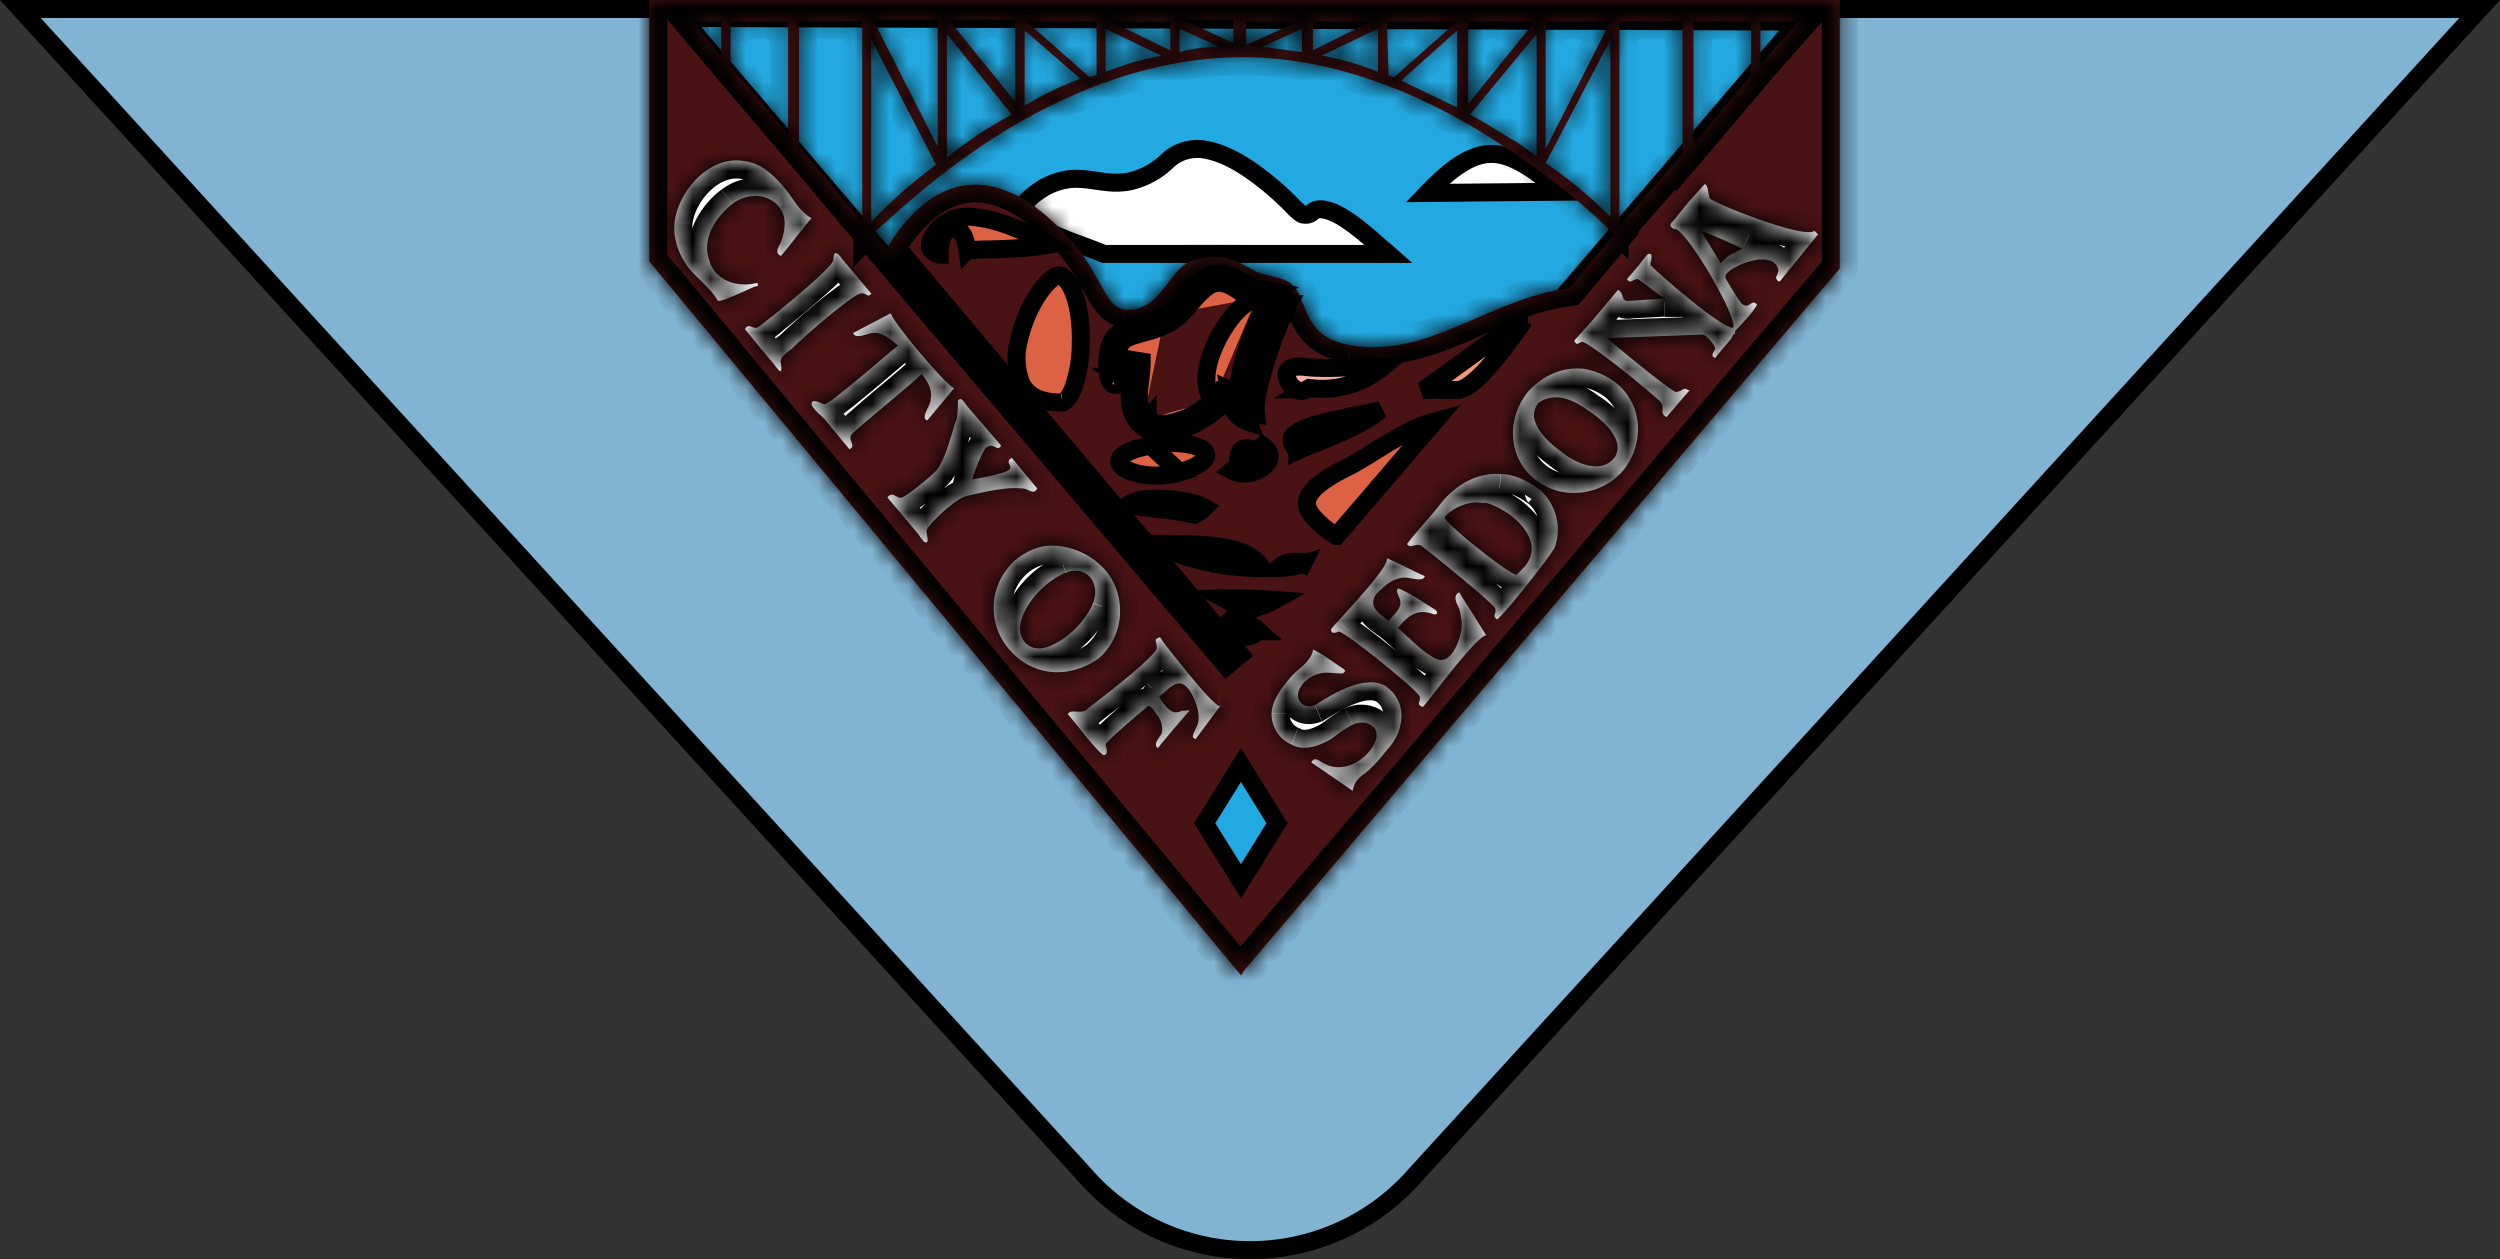 <svg width="139" height="70" fill="none" xmlns="http://www.w3.org/2000/svg"><rect width="100%" height="100%" fill="#333333" stroke="none"/><path d="M60.3 65.32 1.13.5h136.74L78.7 65.32a12.2 12.2 0 0 1-18.4 0Z" fill="#81B3D3" stroke="#000"/><path d="M100 1.2 69 37.42 37.9 1l62.1.2Z" fill="#23A9E1" stroke="#000"/><path d="m77.03 13.97.17.15H61.38c-.3-.13-.7-.28-1.13-.44l-.6-.22c-.71-.27-1.42-.57-1.96-.9a2.77 2.77 0 0 1-.61-.49c-.14-.15-.2-.28-.2-.38-.02-.17.08-.54.95-1.12a3.73 3.73 0 0 1 1.76-.62c.46-.03.89.03 1.36.1l.16.02c.53.08 1.12.15 1.76 0a4.38 4.38 0 0 0 2.05-1.14 2.43 2.43 0 0 1 2.13-.6c.79.14 1.62.55 2.4 1.08A15.97 15.97 0 0 1 72 11.59a5.3 5.3 0 0 0 .3.26c.02.01.07.05.13.07.03 0 .28.09.5-.1.22-.2.51-.24.95-.1.45.14.98.46 1.53.89.53.4 1.04.86 1.52 1.29l.09.07Zm7.99-4.66c.52.34 1.1.79 1.74 1.35l-7.4.07c1.54-1.61 2.62-2.2 3.65-2.17.6.02 1.23.26 2 .75Z" fill="#fff" stroke="#000"/><mask id="a" fill="#fff"><path d="M97.88 3.58V1.2h2.1l-2.1 2.4Zm-49.34 9.35c.1.1 2.4-2.38 6.11-4.87 3.41-2.29 8.63-4.88 14.45-4.88 5.81 0 11.13 2.69 14.54 4.98 3.7 2.39 6.01 4.77 6.11 4.87l-2.5 2.99c-4.52.6-7.73 3.88-12.14 3.18-2.2-.4-2.3-1.59-2.9-2.88-.5-1-1.31-.8-2.31-1.2-.9-.4-1.5-1.1-3.41-.7-1.6.4-1.8 2.9-3.91 2.8-1.1-.1-1.2-1.6-2.81-3.59-4.11-4.87-7.92-4.18-10.53.3L68.89 37.1 48.54 12.93ZM40.1 1.2v1.9l-1.6-1.9h1.6Zm54.06 0h3.2v2.99l-3.2 3.78V1.19Zm-4.12 11.35V1.19h3.51v7.37l-3.5 3.98s.1 0 0 0Zm-.5-10.35v9.85c-1.1-1.1-2.3-2.1-3.6-2.99l3.6-6.86Zm-4.1-.3v6.77c-.51-.3-.91-.7-1.51-1-.7-.4-1.4-.9-2.2-1.3l3.7-4.47Zm-4.42-.2v4.28c-1-.5-2.1-1-3.11-1.5l3.1-2.78Zm.6-.5h3.71l-3.7 4.58V1.19Zm4.31 0h3.61l-3.6 7.07V1.19Zm-8.82 0h3.9l-3.5 3.09c-.1 0-.2-.1-.3-.1l-.1-2.99Zm-.5.4v2.39c-1-.4-2-.7-3.11-.9l3.1-1.49Zm-4.22 0v1.3l-2.2-.3 2.2-1Zm-6.81 0 2.2 1c-.8 0-1.5.1-2.2.3v-1.3Zm-4.12 0 3.11 1.5c-1.1.2-2.1.5-3.1.89V1.59Zm3.61 1.2-3.3-1.6h3.3v1.6Zm3.51-.4-2.8-1.3h2.8v1.3Zm.7-1.2h2.91l-2.9 1.3v-1.3Zm3.72 0h3.2l-3.2 1.6v-1.6ZM60.57 4.28l-3.5-3.09h3.9v2.99l-.4.1Zm-3.6-2.59 3.1 2.69c-1.1.4-2.1.9-3.1 1.49V1.69Zm-4.32.2 3.6 4.48c-1.3.7-2.5 1.49-3.6 2.39V1.89Zm-4.21.3 3.6 6.96c-1.3 1-2.5 2-3.6 3.19V2.19Zm3.7 5.97-3.6-7.07h3.6v7.07Zm4.32-2.49L52.75 1.1h3.7v4.58Zm-12.64 1.8-3.2-3.79V1.2h3.2v6.27Zm.6-6.28h3.52v11.15l-3.51-4.18V1.19ZM69.3 0H36.1v14.53L69 54.23l.2-.3 33.09-39V0h-33Z"/></mask><path d="M97.88 3.58V1.2h2.1l-2.1 2.4Zm-49.34 9.35c.1.1 2.4-2.38 6.11-4.87 3.41-2.29 8.63-4.88 14.45-4.88 5.81 0 11.13 2.69 14.54 4.98 3.7 2.39 6.01 4.77 6.11 4.87l-2.5 2.99c-4.52.6-7.73 3.88-12.14 3.18-2.2-.4-2.3-1.59-2.9-2.88-.5-1-1.31-.8-2.31-1.2-.9-.4-1.5-1.1-3.41-.7-1.6.4-1.8 2.9-3.91 2.8-1.1-.1-1.2-1.6-2.81-3.59-4.11-4.87-7.92-4.18-10.53.3L68.89 37.1 48.54 12.93ZM40.1 1.2v1.9l-1.6-1.9h1.6Zm54.06 0h3.2v2.99l-3.2 3.78V1.19Zm-4.12 11.35V1.19h3.51v7.37l-3.5 3.98s.1 0 0 0Zm-.5-10.35v9.85c-1.1-1.1-2.3-2.1-3.6-2.99l3.6-6.86Zm-4.1-.3v6.77c-.51-.3-.91-.7-1.51-1-.7-.4-1.4-.9-2.2-1.3l3.7-4.47Zm-4.42-.2v4.28c-1-.5-2.1-1-3.11-1.5l3.1-2.78Zm.6-.5h3.71l-3.7 4.58V1.19Zm4.31 0h3.61l-3.6 7.07V1.19Zm-8.82 0h3.9l-3.5 3.09c-.1 0-.2-.1-.3-.1l-.1-2.99Zm-.5.4v2.39c-1-.4-2-.7-3.11-.9l3.1-1.49Zm-4.22 0v1.3l-2.2-.3 2.2-1Zm-6.81 0 2.2 1c-.8 0-1.5.1-2.2.3v-1.3Zm-4.12 0 3.11 1.5c-1.1.2-2.1.5-3.1.89V1.59Zm3.61 1.2-3.3-1.6h3.3v1.6Zm3.51-.4-2.8-1.3h2.8v1.3Zm.7-1.2h2.91l-2.9 1.3v-1.3Zm3.72 0h3.2l-3.2 1.6v-1.6ZM60.57 4.28l-3.5-3.09h3.9v2.99l-.4.1Zm-3.6-2.59 3.1 2.69c-1.1.4-2.1.9-3.1 1.49V1.69Zm-4.32.2 3.6 4.48c-1.3.7-2.5 1.49-3.6 2.39V1.89Zm-4.21.3 3.6 6.96c-1.3 1-2.5 2-3.6 3.19V2.19Zm3.7 5.97-3.6-7.07h3.6v7.07Zm4.32-2.49L52.75 1.1h3.7v4.58Zm-12.64 1.8-3.2-3.79V1.2h3.2v6.27Zm.6-6.28h3.52v11.15l-3.51-4.18V1.19ZM69.3 0H36.1v14.53L69 54.23l.2-.3 33.09-39V0h-33Z" fill="#491213"/><path d="M97.88 3.58h-1v2.65l1.75-1.99-.75-.66Zm0-2.39v-1h-1v1h1Zm2.1 0 .75.67L102.2.19h-2.22v1ZM48.54 12.93l.7-.7-1.47 1.35.77-.65Zm6.11-4.87.56.83-.56-.83Zm28.99.1-.56.83h.02l.54-.83Zm6.11 4.87.77.65.6-.7-.66-.66-.7.71Zm-2.5 2.99.13.99.38-.05.25-.3-.76-.64ZM75.1 19.2l-.18.99h.02l.16-.99Zm-2.9-2.88.9-.43v-.01l-.01-.01-.9.45Zm-2.31-1.2-.4.92h.01l.02.01.37-.93Zm-3.41-.7-.2-.97h-.04l.24.98Zm-3.91 2.8-.1.99h.05l.05-1Zm-2.81-3.59.78-.63h-.01v-.01l-.77.64Zm-10.53.3-.87-.5-.35.6.46.55.76-.65ZM68.89 37.1l-.76.65 1.53-1.3-.77.65ZM40.11 1.19h1v-1h-1v1Zm0 1.9-.76.64 1.76 2.08V3.08h-1Zm-1.6-1.9v-1h-2.16l1.4 1.65.76-.65Zm55.66 0v-1h-1v1h1Zm3.2 0h1v-1h-1v1Zm0 2.99.77.65.24-.28v-.37h-1Zm-3.2 3.78h-1v2.72l1.76-2.07-.76-.65Zm-4.12 4.58h-1v1h1v-1Zm0-11.35v-1h-1v1h1Zm3.51 0h1v-1h-1v1Zm0 7.37.75.66.25-.29v-.37h-1Zm-4-6.37h1l-1.9-.47.9.47Zm0 9.85-.71.7 1.7 1.7v-2.4h-1Zm-3.62-2.99-.88-.46-.42.78.74.5.56-.82Zm-.5-7.16h1V-.88l-1.77 2.13.77.64Zm0 6.77-.51.85 1.51.9V8.66h-1Zm-1.5-1-.5.87.03.01.02.02.45-.9Zm-2.2-1.3-.78-.63-.8.97 1.13.56.44-.9Zm-.71-4.67h1V-.55L80.36.95l.67.74Zm0 4.28-.45.9 1.45.71V5.97h-1Zm-3.11-1.5-.67-.74-1.1.99 1.33.65.44-.9Zm3.71-3.28v-1h-1v1h1Zm3.71 0 .78.63L87.44.2h-2.1v1Zm-3.7 4.58h-1v2.82L82.4 6.4l-.78-.63Zm4.3-4.58v-1h-1v1h1Zm3.61 0 .9.46.74-1.46h-1.64v1Zm-3.6 7.07h-1l1.88.45-.89-.45Zm-8.83-7.07v-1h-1.04l.04 1.04 1-.04Zm3.9 0 .67.76 2-1.76h-2.66v1Zm-3.5 3.09v1h.38l.28-.25-.66-.75Zm-.3-.1-1 .03.03.97h.97v-1Zm-.6-2.59h1V0L76.18.7l.44.9Zm0 2.39-.37.93 1.37.54V3.98h-1Zm-3.11-.9-.44-.9-2.78 1.34 3.04.55.18-.99ZM72.4 1.6h1V.04l-1.42.64.41.91Zm0 1.3-.15.99 1.14.16V2.89h-1Zm-2.21-.3-.41-.91-3.25 1.46 3.54.44.12-1Zm-4.61-1 .4-.91-1.4-.64V1.6h1Zm2.2 1v1l.41-1.91-.4.9Zm-2.2.3h-1V4.2l1.27-.36-.27-.96Zm-4.12-1.3.44-.9L60.47 0v1.6h1Zm3.11 1.5.18.98 3.04-.55-2.78-1.34-.44.9Zm-3.1.89h-1v1.47l1.36-.54-.37-.93Zm3.6-1.2-.43.9 1.43.7v-1.6h-1Zm-3.3-1.59v-1l-.44 1.9.43-.9Zm3.3 0h1v-1h-1v1Zm3.51 1.2-.41.9 1.41.66V2.39h-1Zm-2.8-1.3v-1L65.37 2l.42-.9Zm2.8 0h1v-1h-1v1Zm.7.1v-1h-1v1h1Zm2.91 0 .41.92-.4-1.92v1Zm-2.9 1.3h-1v1.54l1.4-.63-.4-.91Zm3.7-1.3v-1h-1v1h1Zm3.22 0 .44.9-.44-1.9v1ZM73 2.8h-1v1.6l1.44-.7-.44-.9ZM60.57 4.28l-.66.75.4.34.5-.12-.24-.97Zm-3.5-3.09v-1H54.4l2 1.76.65-.76Zm3.9 0h1v-1h-1v1Zm0 2.99.24.97.76-.19v-.78h-1Zm-4-2.49.64-.76-1.65-1.42v2.18h1Zm3.1 2.69.34.94 1.6-.58-1.29-1.12-.65.76Zm-3.1 1.49h-1v1.76l1.5-.9-.5-.86Zm-4.32-3.98.78-.63-1.78-2.2v2.83h1Zm3.6 4.48.48.88 1.07-.57-.76-.94-.78.63Zm-3.6 2.39h-1v2.1l1.63-1.33-.63-.77Zm-4.21-6.57.88-.46-1.88.46h1Zm3.6 6.96.61.8.67-.51-.39-.75-.88.46Zm-3.6 3.19h-1v2.55l1.73-1.87-.73-.68Zm3.7-4.18-.88.45 1.89-.45h-1Zm-3.6-7.07v-1H46.9l.75 1.46.89-.46Zm3.6 0h1v-1h-1v1Zm4.32 4.58-.78.63 1.78 2.2V5.66h-1ZM52.75 1.1v-1h-2.1l1.32 1.63.78-.63Zm3.7 0h1v-1h-1v1ZM43.83 7.46l-.76.65 1.76 2.08V7.46h-1Zm-3.2-3.78h-1v.37l.23.28.76-.65Zm0-2.49v-1h-1v1h1Zm3.2 0h1v-1h-1v1Zm.6 0v-1h-1v1h1Zm3.52 0h1v-1h-1v1Zm0 11.15-.77.64 1.77 2.1v-2.74h-1Zm-3.51-4.18h-1v.36l.23.28.77-.64ZM36.1 0v-1h-1v1h1Zm0 14.53h-1v.36l.23.27.77-.63ZM69 54.23l-.78.63.86 1.03.75-1.11-.83-.56Zm.2-.3-.77-.65-.03.04-.03.05.83.55Zm33.09-39 .76.64.24-.28v-.37h-1Zm0-14.93h1v-1h-1v1Zm-3.41 3.58V1.2h-2v2.4h2Zm-1-1.39h2.1v-2h-2.1v2ZM99.23.53l-2.1 2.39 1.5 1.32 2.1-2.38-1.5-1.33Zm-51.4 13.11a1.02 1.02 0 0 0 1.25.15l.22-.15.38-.33 1.22-1.1a42.7 42.7 0 0 1 4.31-3.32L54.1 7.23a44.67 44.67 0 0 0-4.52 3.48l-1.23 1.1a7.7 7.7 0 0 1-.3.26c-.03.03-.01.01.03-.01.02-.01.1-.06.23-.1a.99.99 0 0 1 .93.26l-1.4 1.42Zm7.38-4.75c3.33-2.24 8.35-4.7 13.89-4.7v-2c-6.1 0-11.51 2.7-15 5.04l1.11 1.66Zm13.89-4.7c5.52 0 10.64 2.56 13.98 4.8l1.11-1.66c-3.48-2.34-9-5.15-15.1-5.15v2Zm14 4.8c3.61 2.34 5.86 4.66 5.95 4.75l1.4-1.42-.03-.04a22.43 22.43 0 0 0-1.72-1.58 40.85 40.85 0 0 0-4.52-3.38L83.1 9Zm5.89 3.4-2.5 2.98 1.52 1.3 2.5-3L89 12.4Zm-1.87 2.64c-2.43.32-4.53 1.37-6.37 2.14-1.89.8-3.57 1.35-5.48 1.04l-.31 1.98c2.5.4 4.62-.35 6.57-1.17 2-.85 3.76-1.73 5.85-2.01l-.26-1.98Zm-11.83 3.19c-.9-.17-1.23-.46-1.43-.72a3.15 3.15 0 0 1-.34-.64l-.4-.97-1.82.85.38.91c.14.32.31.69.57 1.04.56.75 1.39 1.26 2.68 1.5l.36-1.97Zm-2.2-2.35a2.58 2.58 0 0 0-.7-.89 2.64 2.64 0 0 0-.85-.44l-.7-.18c-.2-.05-.4-.1-.57-.17l-.74 1.86c.32.13.61.2.85.26l.55.14c.13.04.19.07.22.1a.6.6 0 0 1 .16.22l1.79-.9ZM70.3 14.2c-.18-.08-.33-.17-.57-.3a4.73 4.73 0 0 0-3.44-.46l.4 1.95c.8-.16 1.24-.09 1.55.02.17.06.34.14.54.25.18.1.44.25.71.37l.81-1.83Zm-4.05-.75c-.65.16-1.12.52-1.47.89-.33.34-.64.77-.85 1.04-.48.61-.77.85-1.3.82l-.1 2c1.57.07 2.43-.88 2.98-1.59.3-.39.48-.65.7-.88.2-.21.36-.3.52-.34l-.48-1.94Zm-3.58 2.76c-.02 0-.03 0-.07-.05a2.63 2.63 0 0 1-.37-.54c-.34-.58-.82-1.55-1.68-2.63l-1.56 1.26c.74.91 1.11 1.68 1.5 2.37.35.6.88 1.48 2 1.58l.18-2Zm-2.14-3.23c-2.14-2.54-4.4-3.87-6.66-3.72-2.27.16-4.12 1.79-5.5 4.16l1.73 1c1.23-2.1 2.6-3.07 3.9-3.16 1.33-.1 3.03.67 5 3L60.53 13Zm-12.05 1.59 19.65 23.18 1.53-1.3L50 13.28l-1.52 1.3Zm21.18 21.89L49.3 12.29l-1.53 1.29 20.36 24.17 1.53-1.28ZM39.11 1.19v1.9h2v-1.9h-2Zm1.77 1.25-1.6-1.9-1.53 1.3 1.6 1.9 1.53-1.3Zm-2.37-.25h1.6v-2h-1.6v2Zm55.66 0h3.2v-2h-3.2v2Zm2.2-1v2.99h2V1.19h-2Zm.24 2.34-3.2 3.78 1.52 1.3 3.2-3.78-1.52-1.3Zm-1.44 4.43V1.19h-2v6.77h2Zm-4.12 4.58V1.19h-2v11.35h2Zm-1-10.35h3.51v-2h-3.5v2Zm2.51-1v7.37h2V1.19h-2Zm.25 6.7-3.5 3.98 1.5 1.33 3.5-3.98-1.5-1.33Zm-2.76 5.65h.04v-2h-.03v2h.03v-2h-.03v2Zm-1.5-11.35v9.85h2V2.19h-2Zm1.7 9.14a27.07 27.07 0 0 0-3.74-3.1l-1.13 1.65c1.25.86 2.4 1.82 3.47 2.87l1.4-1.42Zm-3.42-1.81 3.6-6.87-1.76-.93-3.61 6.87 1.77.93Zm-2.39-7.63v6.77h2V1.89h-2Zm1.51 5.9c-.2-.11-.37-.24-.63-.44-.25-.18-.56-.4-.94-.59l-.89 1.8c.23.1.42.24.65.4.2.16.49.37.79.55l1.02-1.71Zm-1.52-1c-.33-.19-.65-.4-1.03-.63-.37-.23-.78-.47-1.22-.69l-.9 1.8c.37.17.71.38 1.07.6.34.2.72.45 1.1.66l.98-1.74Zm-1.93.22 3.71-4.48-1.54-1.28-3.7 4.48L82.5 7Zm-2.47-5.32v4.28h2V1.69h-2Zm1.44 3.38c-.5-.25-1.04-.5-1.57-.75l-1.54-.74-.88 1.8c.5.25 1.04.5 1.57.75l1.53.74.9-1.8Zm-2.88.15 3.1-2.78-1.33-1.5-3.1 2.8 1.33 1.48Zm3.04-3.03h3.71v-2h-3.7v2ZM84.56.56l-3.7 4.58L82.4 6.4l3.7-4.58L84.57.56Zm-1.93 5.21V1.19h-2v4.58h2Zm3.31-3.58h3.61v-2h-3.6v2ZM88.66.74l-3.6 7.06 1.77.91 3.61-7.06-1.78-.91Zm-1.72 7.52V1.19h-2v7.07h2Zm-9.82-6.07h3.9v-2h-3.9v2ZM80.37.44l-3.51 3.09 1.32 1.5 3.5-3.08-1.31-1.5Zm-2.85 2.84c.14 0 .24.03.27.05.04 0 .06.02.02 0l-.17-.07a1.21 1.21 0 0 0-.42-.08v2a.79.79 0 0 1-.28-.05c-.03-.01-.05-.02-.02 0l.18.07c.08.03.23.08.42.08v-2Zm.7.86-.1-2.98-2 .07.1 2.98 2-.07Zm-2.6-2.55v2.39h2V1.59h-2Zm1.37 1.46a16.97 16.97 0 0 0-3.3-.95l-.36 1.97c1.03.18 1.97.46 2.92.84l.74-1.86Zm-3.05.94 3.1-1.5-.86-1.8-3.1 1.5.86 1.8Zm-2.54-2.4v1.3h2v-1.3h-2Zm1.14.3c-.7-.1-1.4-.2-2.22-.3l-.24 1.99 2.18.3.28-1.98Zm-1.93 1.6 2.2-.99L72 .68l-2.2 1 .82 1.82Zm-5.44-.99 2.21 1 .82-1.82-2.2-1-.83 1.82Zm2.62-.91c-.89 0-1.68.1-2.48.33l.55 1.93a6.88 6.88 0 0 1 1.93-.26v-2Zm-1.2 1.3v-1.3h-2v1.3h2Zm-5.55-.4L64.15 4l.87-1.8L61.9.68l-.87 1.8Zm3.37-.39c-1.18.21-2.25.53-3.3.95l.73 1.86c.95-.38 1.89-.66 2.92-.84L64.4 2.1Zm-1.94 1.88V1.59h-2v2.39h2Zm3.05-2.1L62.2.3l-.87 1.8 3.31 1.6.87-1.8Zm-3.75.31h3.31v-2h-3.3v2Zm2.31-1v1.6h2v-1.6h-2Zm4.93.29-2.8-1.3L65.36 2l2.8 1.3.84-1.82Zm-3.22.61h2.8v-2h-2.8v2Zm1.8-1v1.3h2v-1.3h-2Zm1.7 1.1h2.91v-2h-2.9v2ZM71.8.28l-2.9 1.3.81 1.82 2.91-1.3L71.8.29Zm-1.5 2.2V1.2h-2v1.3h2Zm2.72-.29h3.2v-2h-3.2v2ZM75.77.3l-3.2 1.6.88 1.8 3.21-1.6-.89-1.8Zm-1.76 2.5v-1.6h-2v1.6h2Zm-12.78.74L57.73.44l-1.33 1.5 3.51 3.09 1.32-1.5Zm-4.17-1.34h3.91v-2h-3.9v2Zm2.91-1v2.99h2V1.19h-2Zm.76 2.02-.4.1.48 1.94.4-.1-.48-1.94Zm-4.42-.76 3.1 2.68 1.31-1.5-3.1-2.7-1.31 1.52Zm3.42.99c-1.17.42-2.23.95-3.28 1.57l1.02 1.72c.96-.57 1.9-1.04 2.94-1.41l-.68-1.88Zm-1.77 2.43V1.69h-2v4.18h2Zm-6.09-3.35L55.48 7l1.56-1.26-3.61-4.48-1.56 1.26Zm3.92 2.97a23.63 23.63 0 0 0-3.77 2.49l1.26 1.55c1.05-.85 2.2-1.61 3.45-2.28l-.94-1.76Zm-2.14 3.27V1.89h-2v6.87h2Zm-6.1-6.11 3.6 6.96 1.78-.92-3.6-6.96-1.78.92Zm3.89 5.7c-1.32 1.02-2.58 2.05-3.74 3.3l1.47 1.37a26.48 26.48 0 0 1 3.48-3.07l-1.21-1.6Zm-2 3.99V2.19h-2v10.15h2Zm3.6-4.64L49.43.64l-1.78.9 3.6 7.07 1.79-.9Zm-4.5-5.6h3.6v-2h-3.6v2Zm2.6-1v7.06h2V1.09h-2Zm6.1 3.94L53.53.46l-1.56 1.26 3.71 4.58 1.56-1.26Zm-4.5-2.95h3.72v-2h-3.71v2Zm2.72-1v4.58h2V1.1h-2ZM44.59 6.81l-3.21-3.78-1.53 1.3 3.21 3.78 1.53-1.3ZM41.6 3.68V1.2h-2v2.5h2Zm-1-1.49h3.21v-2h-3.2v2Zm2.21-1v6.27h2V1.2h-2Zm1.6 1h3.52v-2h-3.51v2Zm2.52-1v11.15h2V1.19h-2Zm1.76 10.5-3.5-4.17-1.54 1.28 3.51 4.18 1.53-1.29Zm-3.27-3.53V1.19h-2v6.97h2ZM69.3-1H36.1v2h33.2v-2ZM35.1 0v14.53h2V0h-2Zm.23 15.16 32.9 39.7 1.53-1.28-32.89-39.7-1.54 1.28Zm34.5 39.62.2-.3-1.66-1.11-.2.3 1.66 1.11Zm.13-.2 33.1-39.01-1.53-1.3-33.1 39 1.53 1.3Zm33.33-39.66V0h-2v14.92h2Zm-1-15.92h-33v2h33v-2Z" fill="#000" mask="url(#a)"/><path d="m69 49-2.02-3.23L69 42.53 71 45.77 69 49Z" fill="#23A9E1" stroke="#000"/><path d="M63.98 24.77c-3.7.7-.73 2.18 1.58 1.5l-1.58-1.5Zm0 0c2.3-.5 4.7.5 1.63 1.49l-1.63-1.49Zm1.58 1.4Zm0 0-.13-.38.13.38Zm-.78-8.66c-.5.28-.98.41-1.42.53-.98.27-1.72.48-1.79 2.06-.06 1.27.37 1.55.8 1.11l.03-.15V21c.04-.32.08-.61.08-.9h.5l.48.15a3.76 3.76 0 0 1-.6 1.18c-.1.82-.1 1.6.62 2.25m1.3-6.17.24.44m-.24-.44c.4-.21.74-.6 1.09-1.01.8-.93 1.62-1.89 3.23-.78.42.3.88.36 1.29.41l.27.05-.78.38m-5.1.95.25.44m0 0c-.46.25-.9.4-1.27.5l-.29.08c-.26.07-.47.13-.66.21a1 1 0 0 0-.5.38c-.11.18-.21.48-.24 1-.01.3 0 .52.03.66m2.92-2.83c.42-.22.75-.58 1.04-.9l.2-.24c.22-.26.42-.49.64-.68.27-.24.52-.38.78-.4.26-.03.62.05 1.13.4m-6.7 4.65a.7.7 0 0 1-.13.12l-.02.01h.03c.05-.01.1 0 .15.04a.1.1 0 0 1 .02.02l-.02-.04a.8.8 0 0 1-.04-.15Zm0 0 .02-.04c.12-.17.26-.43.37-.8l.98.16c0 .35-.04.7-.08 1.02v.05c-.05.3-.08.58-.08.84-.02.52.09.92.49 1.3m0 0v-.01l-.33.38m.33-.38-.33.38m.33-.38c.42.35 1.15.35 2.03-.01a5.48 5.48 0 0 0 1.62-1.04m-3.98 1.43c1.15.97 3.33-.1 4.37-1.1-.16-.1-.28-.2-.39-.33m0 0a1.73 1.73 0 0 1-.38-1.02c-.03-.56.12-1.18.35-1.75.23-.58.55-1.16.9-1.63.33-.46.74-.88 1.15-1.09l.4-.2m-2.42 5.7c.13-.13.25-.25.33-.37l.05.04.65.69m0 0c.17.39.46.68.93.84-.07-.19-.1-.4-.1-.6m-.83-.24.1-.14.27-.36m-.37.5-.16-.92.06.03.45.2m.48.93c.12.08.3.15.51.18-.17-1.28 1.07-4.49 1.57-5.68a.43.43 0 0 1-.05-.01.88.88 0 0 1-.2-.22.5.5 0 0 1-.03-.08m-1.8 5.81a.89.89 0 0 1-.24-.22c-.1-.13-.17-.3-.22-.52m.46.74v-.37c.06-.7.29-1.58.55-2.43a33.84 33.84 0 0 1 1.15-3.09l.04-.08m.06.16.44-.06a.66.66 0 0 1 .04-.08h-.5l.02.14Zm0 0a.62.62 0 0 0-.06-.16m0 0a5.98 5.98 0 0 1 .1-.2.57.57 0 0 1 .11-.15l.1-.07a1.17 1.17 0 0 0-.64-.28l-.22.47m.55.23a.3.3 0 0 0-.1-.1c-.08-.06-.2-.1-.43-.13h-.02m0 0a9.27 9.27 0 0 0-.63-.1m.63.1-.36.76a13.2 13.2 0 0 0-1.3 3.98c-.02.2-.02.37-.01.52m1.04-5.36a2.82 2.82 0 0 1-1.07-.43m0 0 .29-.41-.29.41Zm.05 5.99a2.12 2.12 0 0 1-.02-.2m.02.2.1-.14-.12-.06m1.15 13.18c-.32.23-.67.34-1 .34-.29 0-.6-.09-.88-.3.03 0 .07-.02.1-.04.21-.1.44-.26.56-.5.05-.1.08-.2.08-.3l.67.44a4.45 4.45 0 0 1 .47.36Zm-.32-1.26-.84.23a.86.86 0 0 0-.11-.25c-.12-.18-.3-.32-.46-.42l-.26-.14c.94-.03 1.92.03 2.88.1-.34.19-.77.36-1.21.48Zm2.25-2.6c.16 0 .34.04.52.12a4.64 4.64 0 0 1-1.36.22c.28-.24.57-.34.84-.34Zm-1.75.35c-.52 0-1.08-.03-1.64-.1a12.78 12.78 0 0 1-3.19-.75 5.32 5.32 0 0 1-.97-.5 50.63 50.63 0 0 0 .77 0c.66.01 1.35.02 2 .08.71.06 1.36.17 1.9.38.52.2.9.5 1.13.89Zm-.27-6.42v.01l.02.01c.1.07.15.12.17.15v.03c0 .01-.02.1-.18.22-.27.2-.7.3-1.02.2-.09-.32 0-.61.14-.76a.37.37 0 0 1 .28-.11c.12 0 .32.05.59.25Zm.3-.4c1.2.8-.6 2-1.7 1.4l1.7-1.4ZM59 22.38h-.03c-1.26 0-1.88-.46-2.18-1.05a3.86 3.86 0 0 1-.1-2.55c.22-.97.68-1.94 1.17-2.61.25-.34.5-.59.7-.73.21-.14.33-.14.37-.13.3.1.62.48.86 1.23.23.73.33 1.67.3 2.6a7.5 7.5 0 0 1-.42 2.44c-.12.31-.26.53-.39.66-.12.12-.21.15-.29.14Zm-6.72-8.72c-.02.14-.04.31-.04.5a.87.87 0 0 1-.43-.23c-.1-.1-.14-.25-.08-.48.13-.5.7-1.12 1.45-1.33h.01c.32-.1.78-.1 1.33 0 .55.08 1.15.26 1.75.49.76.28 1.48.65 2.05 1-.59.1-1.21.17-1.86.2-.52.04-1.05.05-1.57.06h-.16l-.94.04a3.4 3.4 0 0 0-.17-.68.9.9 0 0 0-.27-.4.58.58 0 0 0-.75.03.9.9 0 0 0-.23.39l-.1.4ZM74.3 29.8A5.45 5.45 0 0 1 73 28.72c-.3-.36-.36-.64-.33-.86.04-.24.2-.52.58-.85.37-.32.9-.65 1.58-.99.4-.19.92-.5 1.45-.83l.14-.09c.5-.31 1.04-.64 1.57-.93a7.47 7.47 0 0 1 1.78-.74l-5.46 6.37Zm-7.34-1.57c-.09.1-.25.23-.54.39a14.46 14.46 0 0 0-1.9-.3c-.55-.07-1.1-.13-1.53-.22a5.7 5.7 0 0 1-.24-.05c.13-.07.3-.14.5-.22.07-.03.23-.06.46-.08.23-.02.5-.02.8-.02.61.02 1.28.1 1.8.23a2.55 2.55 0 0 1 .66.26l-.01.01Zm.05-.07Z" fill="#DC6243" stroke="#000"/><path d="m84.44 18 .28-.16-.1.14v.01c-.4.56-.84 1.17-1.29 1.73-.45.57-.9 1.08-1.32 1.44-.44.38-.77.53-.98.53l-.56-.01c-.44-.01-.92-.02-1.37.02l.16-.1c.54-.37 1.18-.83 1.84-1.32l.71-.51c.92-.67 1.85-1.32 2.63-1.77Zm-8.6 5c.33-.06.65-.14.93-.22-.64.52-1.44.93-2.26 1.3-.47.21-.94.4-1.4.58l-.02.01c-.33.13-.66.26-.96.4a1.5 1.5 0 0 1-.3-.51c-.03-.14 0-.22.05-.3.07-.1.22-.23.5-.36.26-.13.59-.24.97-.35.53-.14 1.1-.26 1.68-.37l.82-.17Z" fill="#F49774" stroke="#000"/><path d="m72.96 21.59-.16-.02-.14.08a.6.6 0 0 1-.62 0c-.21-.12-.39-.35-.46-.59-.08-.24-.04-.4.04-.49.07-.09.3-.24.93-.17.88.1 1.77.05 2.61.02l.21-.01a20.4 20.4 0 0 1 1.53-.02 5.3 5.3 0 0 1-3.94 1.2Z" fill="#F4B1A4" stroke="#000"/><mask id="b" fill="#fff"><path d="M51.25 20.8c.3.4.6.79.5 1.39 0 .4-.6 1-.2 1.19l1.5-1.8c-.4-.09-3.51-3.77-3.51-4.17l-2.1 1.1c.1.4.8 0 1.2 0 .5 0 .9.4 1.3.7-1.1.89-3.8 3.27-4.11 3.27-.1 0-.7-.4-.7 0 0 .2.6.7.7.8l1.4 1.7c.4-.2-.1-.5.1-.8.1-.2 3.21-2.69 3.92-3.39Zm-3.41-4.48c.3-.1.4.3.6 0l-1.6-1.9c-.2-.3-.5-.6-.5 0 .1.4-4.02 3.69-4.22 3.79-.3.1-.5-.3-.7.1l1.4 1.69c.2.2.3.4.5.6.2.2.1-.4.1-.4-.1-.3.3-.6.6-.8 1-1 3.51-3.08 3.82-3.08Zm-5.72-.6c-1.1.3-2.4-.1-2.7-1.3-.4-1.19.4-2.38 1.3-3.08.9-.7 2.3-.6 2.8.5.2.5.1 1.1-.1 1.6-.1.29-.4.59 0 .79.6-.7 1.1-1.4 1.7-2.1-.7-.39-1-1.09-1.5-1.68-.6-.7-1.3-1.4-2.3-1.5-1.9-.3-3.61 1.7-3.81 3.39-.1.9.2 1.79.8 2.58.5.6 1.2 1.1 1.6 1.8.2.1 1.8-.7 2.1-.8.21 0 .1-.1.1-.2 0 0-.5.2 0 0ZM67.69 39.2c-.7-.5-2.6-2.99-3-3.48l-.2-.3-.2.1c-.1.1.1.4 0 .6-.5.8-3.72 3.18-3.92 3.38-.4.2-.8-.1-1 .2.5.6 1.8 2.28 2 2.28.3 0 .1-.5.1-.6.1-.2 1.7-1.58 2.31-2.08.2-.2.4.3.6.5.2.3.3.7.2 1-.1.19-.5.59-.2.79.4-.5 1.5-1.8 1.7-2 .2-.2-.4 0-.3-.1-.2.1-.5.2-.7 0-.1 0-.7-.69-.6-.79.3-.2.6-.6 1-.7.6-.1 1 1 1.1 1.4.1.4.1.8-.1 1.1-.1.3-.3.49 0 .59l1.41-1.9c0 .1-.1.1-.2 0 .1.1-.1 0 0 0Zm-9.22-8.86c-.7 0-1.4.3-2.01.8a3.52 3.52 0 0 0-.5 4.78c1.3 1.69 3.4 1.89 5.11.7 1.4-1.2 1.6-3.3.5-4.78-.8-1-2-1.5-3.1-1.5Zm1.2 1.4c.9-.1 1.5.8 1.1 1.79-.4 1-1.4 1.99-2.4 2.39-1.2.5-2.01-.5-1.5-1.7.4-.99 1.4-1.99 2.4-2.38.1 0 .2-.1.4-.1Zm-2.8-4.58c.3 0 .6.4.8 0l-1.41-1.7c-.4.2 0 .4-.1.6-.2.3-1.7.5-2.1.6.1-.4.6-1.69.8-1.79.4-.3.6.3.8-.1l-1.8-2.09c-.2-.2-.4-.7-.6-.4 0 0 0 1-.1 1.1-.11.2-.61 2.39-1.21 2.89-.3.3-1.5 1.29-1.8 1.39-.3.1-.5-.4-.81 0l1.6 1.89c.1.1.4.6.5.6.3.1 0-.6.1-.7.1-.3 1.61-1.8 2.31-1.9.9-.19 2-.49 3.01-.39-.2 0 .2 0 0 0Zm24.26 6.67c.1.4.2.9.1 1.29-.1.6-.6 1.89-1.4 1.5-.8-.4-1.4-1.1-2.11-1.7.5-.6 1-1.1 1.9-.8.2.1.4 0 .2-.2-.3-.2-2-1.29-2.1-1.19-.2.2.3.6.1 1-.1.3-.4.5-.6.8-.5-.4-1.2-.8-.7-1.5.4-.4.8-.8 1.4-.9.4-.1 1.2.3 1.3-.1-.7-.3-1.4-.7-2.1-.99.1.5-2.2 2.89-2.7 3.48-.1.1-.41.4-.41.5 0 .3.4.1.4.1.3-.1 4.41 3.28 4.51 3.58.1.2-.1.4 0 .5 0 0 .1.1.2.1.3-.3 2.91-3.88 3.51-3.98l-1.5-2.39c-.4.2-.1.7 0 .9Zm-4.01 4.37c-1.3-.9-3.61.8-4.01 1-.7.3-1.2-.4-.8-1 .3-.5.9-.8 1.5-.8.2 0 .9.1.9 0 .1-.1.1-.1 0-.2-.6-.39-1.1-.79-1.7-1.09-.1.7-.9 1.1-1.3 1.6-.5.6-1.01 1.29-1.01 1.99s.4 1.39 1.1 1.69c.7.4 1.5.1 2.21-.3.4-.3.8-.6 1.2-.8.6-.3 1.5 0 1.3.8-.2.7-.9 1.3-1.6 1.5-.4.1-.8.1-1.2-.1-.3-.1-.6-.5-.8-.1l2.3 1.58c.1-.5.3-.7.7-.99.5-.4.9-.9 1.3-1.4.81-.89 1.11-2.48-.1-3.38Zm17.65-27.95c0 .1 0 .1 0 0l-.9 1-.8.99c-.2.2-.3.3 0 .5.5-.3 3.5 4.77 3.3 5.47-.5.2-4.51-3.29-4.61-3.49 0-.1.2-.7-.1-.6-.1 0-.5.6-.6.7l-.6.7c.2.3.3 0 .6 0 .2.1 1.2.9 1.5 1.1-.5 0-1.7.1-1.9.1-.6.1-.3-.4-.7-.6l-1.5 1.79-.91 1v.1c.2.2.1.1.4 0 .3-.1 4.31 3.18 4.41 3.38.2.3-.1.6.3.8l1.2-1.4c.1-.1.1-.1 0-.1-.3-.2-.3.1-.7.1-.3-.1-2.9-2.19-3.8-2.99l5.3-.2c.2 0 .71.6.71.8-.1.2-.3.4 0 .5.3-.4.6-.7.9-1.1l.1-.2c.1 0 .1-.1.1-.2l.1-.1c.3-.3 1.2-1.29 1.1-1.39-.3-.3-.4.3-.8 0-.2-.2-.8-1.2-.9-1.39-.2-.3.4-.6.6-.7.5-.3 2.1-.8 2.31.2 0 .2-.2.4-.1.5 0 0 .1.2.2.1l2.1-2.59-.2-.2c-.5.5-5.51-1.49-5.81-1.79-.1-.2-.1-.8-.3-.8Zm-.2 2.58c.8.3 1.5.6 2.3 1l-.6.3c-.2.1-.4.3-.6.5l-1.1-1.8Zm-6.62 7.67c-1.1-.1-2.2.4-3 1.29-1.21 1.5-1.11 3.68.4 4.87 1.5 1.2 3.7.9 4.9-.5 1.2-1.49 1.1-3.68-.4-4.87-.5-.4-1.2-.7-1.9-.8Zm-1.4 1.59c.6 0 1.3.4 1.7.7.8.5 2.2 1.68 1.5 2.68 0-.1.1-.1-.1.1-.8.8-2.2.1-2.9-.5-.7-.5-2.01-1.69-1.2-2.68.3-.2.6-.3 1-.3Zm-3.11 4.27c-1.2-.1-2.41.5-3.31 1.6-.6.8-1.3 1.49-1.9 2.29.2.3.5-.1.8.1.3.2 4.1 3.28 4.1 3.48.1.3-.2.4.1.6.1.1 2.91-3.39 3.21-3.99.4-1.09.1-2.38-.8-3.18.1.1.2.1 0 0-.8-.6-1.5-.9-2.2-.9Zm-1.1 1.6h.3c1.4.4 3.4 2.09 2.1 3.58l-.4.4c-.2.2-4.21-2.99-4.01-3.19.4-.5 1.3-.9 2-.8Z"/></mask><path d="M51.25 20.8c.3.4.6.79.5 1.39 0 .4-.6 1-.2 1.19l1.5-1.8c-.4-.09-3.51-3.77-3.51-4.17l-2.1 1.1c.1.4.8 0 1.2 0 .5 0 .9.4 1.3.7-1.1.89-3.8 3.27-4.11 3.27-.1 0-.7-.4-.7 0 0 .2.6.7.7.8l1.4 1.7c.4-.2-.1-.5.1-.8.1-.2 3.21-2.69 3.92-3.39Zm-3.41-4.48c.3-.1.4.3.6 0l-1.6-1.9c-.2-.3-.5-.6-.5 0 .1.4-4.02 3.69-4.22 3.79-.3.1-.5-.3-.7.1l1.4 1.69c.2.2.3.4.5.6.2.2.1-.4.1-.4-.1-.3.3-.6.6-.8 1-1 3.51-3.08 3.82-3.08Zm-5.72-.6c-1.1.3-2.4-.1-2.7-1.3-.4-1.19.4-2.38 1.3-3.08.9-.7 2.3-.6 2.8.5.2.5.1 1.1-.1 1.6-.1.29-.4.59 0 .79.6-.7 1.1-1.4 1.7-2.1-.7-.39-1-1.09-1.5-1.68-.6-.7-1.3-1.4-2.3-1.5-1.9-.3-3.61 1.7-3.81 3.39-.1.9.2 1.79.8 2.58.5.6 1.2 1.1 1.6 1.8.2.1 1.8-.7 2.1-.8.21 0 .1-.1.1-.2 0 0-.5.2 0 0ZM67.69 39.2c-.7-.5-2.6-2.99-3-3.48l-.2-.3-.2.1c-.1.1.1.4 0 .6-.5.8-3.72 3.18-3.92 3.38-.4.2-.8-.1-1 .2.5.6 1.8 2.28 2 2.28.3 0 .1-.5.1-.6.1-.2 1.7-1.58 2.31-2.08.2-.2.4.3.6.5.2.3.3.7.2 1-.1.19-.5.59-.2.79.4-.5 1.5-1.8 1.7-2 .2-.2-.4 0-.3-.1-.2.1-.5.2-.7 0-.1 0-.7-.69-.6-.79.3-.2.6-.6 1-.7.6-.1 1 1 1.1 1.4.1.4.1.8-.1 1.1-.1.3-.3.49 0 .59l1.41-1.9c0 .1-.1.1-.2 0 .1.1-.1 0 0 0Zm-9.22-8.86c-.7 0-1.4.3-2.01.8a3.52 3.52 0 0 0-.5 4.78c1.3 1.69 3.4 1.89 5.11.7 1.4-1.2 1.6-3.3.5-4.78-.8-1-2-1.5-3.1-1.5Zm1.2 1.4c.9-.1 1.5.8 1.1 1.79-.4 1-1.4 1.99-2.4 2.39-1.2.5-2.01-.5-1.5-1.7.4-.99 1.4-1.99 2.4-2.38.1 0 .2-.1.4-.1Zm-2.8-4.58c.3 0 .6.4.8 0l-1.41-1.7c-.4.2 0 .4-.1.6-.2.3-1.7.5-2.1.6.1-.4.6-1.69.8-1.79.4-.3.6.3.8-.1l-1.8-2.09c-.2-.2-.4-.7-.6-.4 0 0 0 1-.1 1.1-.11.2-.61 2.39-1.21 2.89-.3.3-1.5 1.29-1.8 1.39-.3.1-.5-.4-.81 0l1.6 1.89c.1.1.4.6.5.6.3.1 0-.6.1-.7.1-.3 1.61-1.8 2.31-1.9.9-.19 2-.49 3.01-.39-.2 0 .2 0 0 0Zm24.26 6.67c.1.4.2.9.1 1.29-.1.6-.6 1.89-1.4 1.5-.8-.4-1.4-1.1-2.11-1.7.5-.6 1-1.1 1.9-.8.2.1.4 0 .2-.2-.3-.2-2-1.29-2.1-1.19-.2.2.3.6.1 1-.1.3-.4.5-.6.8-.5-.4-1.2-.8-.7-1.5.4-.4.8-.8 1.4-.9.4-.1 1.2.3 1.3-.1-.7-.3-1.4-.7-2.1-.99.1.5-2.2 2.89-2.7 3.48-.1.1-.41.4-.41.5 0 .3.4.1.4.1.3-.1 4.41 3.28 4.51 3.58.1.2-.1.4 0 .5 0 0 .1.1.2.1.3-.3 2.91-3.88 3.51-3.98l-1.5-2.39c-.4.2-.1.7 0 .9Zm-4.01 4.37c-1.3-.9-3.61.8-4.01 1-.7.3-1.2-.4-.8-1 .3-.5.9-.8 1.5-.8.2 0 .9.1.9 0 .1-.1.1-.1 0-.2-.6-.39-1.1-.79-1.7-1.09-.1.7-.9 1.1-1.3 1.6-.5.6-1.01 1.29-1.01 1.99s.4 1.39 1.1 1.69c.7.4 1.5.1 2.21-.3.4-.3.8-.6 1.2-.8.6-.3 1.5 0 1.3.8-.2.7-.9 1.3-1.6 1.5-.4.1-.8.1-1.2-.1-.3-.1-.6-.5-.8-.1l2.3 1.58c.1-.5.3-.7.7-.99.5-.4.9-.9 1.3-1.4.81-.89 1.11-2.48-.1-3.38Zm17.65-27.95c0 .1 0 .1 0 0l-.9 1-.8.99c-.2.2-.3.3 0 .5.5-.3 3.5 4.77 3.3 5.47-.5.2-4.51-3.29-4.61-3.49 0-.1.2-.7-.1-.6-.1 0-.5.6-.6.7l-.6.7c.2.3.3 0 .6 0 .2.1 1.2.9 1.5 1.1-.5 0-1.7.1-1.9.1-.6.1-.3-.4-.7-.6l-1.5 1.79-.91 1v.1c.2.2.1.1.4 0 .3-.1 4.31 3.18 4.41 3.38.2.3-.1.6.3.8l1.2-1.4c.1-.1.1-.1 0-.1-.3-.2-.3.1-.7.1-.3-.1-2.9-2.19-3.8-2.99l5.3-.2c.2 0 .71.6.71.8-.1.2-.3.4 0 .5.3-.4.6-.7.9-1.1l.1-.2c.1 0 .1-.1.1-.2l.1-.1c.3-.3 1.2-1.29 1.1-1.39-.3-.3-.4.3-.8 0-.2-.2-.8-1.2-.9-1.39-.2-.3.4-.6.6-.7.5-.3 2.1-.8 2.31.2 0 .2-.2.4-.1.5 0 0 .1.2.2.1l2.1-2.59-.2-.2c-.5.5-5.51-1.49-5.81-1.79-.1-.2-.1-.8-.3-.8Zm-.2 2.58c.8.3 1.5.6 2.3 1l-.6.3c-.2.1-.4.3-.6.5l-1.1-1.8Zm-6.62 7.67c-1.1-.1-2.2.4-3 1.29-1.21 1.5-1.11 3.68.4 4.87 1.5 1.2 3.7.9 4.9-.5 1.2-1.49 1.1-3.68-.4-4.87-.5-.4-1.2-.7-1.9-.8Zm-1.4 1.59c.6 0 1.3.4 1.7.7.8.5 2.2 1.68 1.5 2.68 0-.1.1-.1-.1.1-.8.8-2.2.1-2.9-.5-.7-.5-2.01-1.69-1.2-2.68.3-.2.6-.3 1-.3Zm-3.11 4.27c-1.2-.1-2.41.5-3.31 1.6-.6.8-1.3 1.49-1.9 2.29.2.3.5-.1.8.1.3.2 4.1 3.28 4.1 3.48.1.3-.2.4.1.6.1.1 2.91-3.39 3.21-3.99.4-1.09.1-2.38-.8-3.18.1.1.2.1 0 0-.8-.6-1.5-.9-2.2-.9Zm-1.1 1.6h.3c1.4.4 3.4 2.09 2.1 3.58l-.4.4c-.2.2-4.21-2.99-4.01-3.19.4-.5 1.3-.9 2-.8Z" fill="#fff"/><path d="m51.25 20.8.8-.61-.7-.91-.8.8.7.71Zm.5 1.39-.99-.17-.01.08v.09h1Zm-.2 1.19-.45.9.7.35.51-.6-.76-.65Zm1.5-1.8.77.65L54.85 21l-1.56-.38-.24.97Zm-3.51-4.17h1v-1.65l-1.46.76.46.9Zm-2.1 1.1-.47-.9-.7.37.2.77.96-.24Zm2.5.7.63.77 1-.81-1.03-.77-.6.8Zm-4.11 4.07.77-.64-.03-.04-.04-.03-.7.71Zm1.4 1.7-.77.63.51.6.7-.34-.44-.9Zm.1-.8.83.55.04-.05.03-.05-.9-.45Zm.5-7.86v1H48l.15-.05-.31-.95Zm.6 0 .84.55.42-.62-.49-.58-.76.65Zm-1.6-1.9-.83.56.03.05.04.04.76-.64Zm-.5 0h-1v.13l.03.12.97-.24Zm-4.21 3.79.31.95.07-.03.06-.03-.44-.9Zm-.7.1-.9-.45-.3.58.43.5.77-.63Zm1.4 1.69-.76.64.02.04.04.03.7-.71Zm.6.2.99-.17-.01-.08-.03-.07-.95.32Zm.6-.8.56.83.08-.05.07-.07-.7-.7Zm-1.9-3.68h1v-1.3l-1.26.33.26.97Zm-2.7-1.3.96-.24v-.04l-.02-.03-.95.32Zm4.1-2.58.93-.37v-.03l-.02-.02-.9.42Zm-.1 1.6-.92-.38-.02.02v.03l.94.32Zm0 .79-.44.9.7.34.5-.59-.76-.65Zm1.7-2.1.76.66.8-.92-1.06-.6-.5.87Zm-1.5-1.68.77-.65h-.01l-.76.65Zm-2.3-1.5-.16 1h.06l.1-1Zm-3.81 3.39-1-.12 1 .12Zm.8 2.58-.8.6.02.03.01.02.77-.65Zm1.6 1.8-.86.5.15.26.27.13.44-.9Zm2.1-.8v-1h-.15l-.15.05.3.95ZM67.7 39.2l.7-.71-.05-.06-.07-.05-.58.82Zm-3-3.48-.84.55.03.04.02.03.78-.62Zm-.2-.3.82-.56-.49-.73-.78.4.44.89Zm-.2.1-.45-.9-.15.07-.11.12.7.7Zm0 .6.84.53.02-.04.03-.05-.9-.45Zm-3.92 3.38.45.9.14-.08.12-.11-.7-.71Zm-1 .2-.83-.56-.42.62.48.58.77-.64Zm2.1 1.69-.89-.45-.1.21v.24h1Zm2.31-2.1.64.78.03-.03.03-.03-.7-.71Zm.6.5.83-.55-.05-.08-.07-.07-.7.7Zm.2 1 .9.45.03-.06.02-.07-.95-.32Zm-.2.8-.55.83.76.5.57-.7-.78-.63Zm1.4-2.1.71.72-1.15-1.6.45.89Zm-.7 0 .7-.7-.28-.3h-.42v1Zm-.6-.79-.55-.83-.08.05-.07.07.7.71Zm1-.7-.16-.98h-.04l-.04.01.25.98Zm1 2.5-.82-.57-.08.12-.04.12.95.32Zm0 .59-.3.95.68.23.43-.58-.8-.6Zm1.41-1.9h1v-3.01l-1.8 2.42.8.6Zm-11.43-8.05-.64-.77.64.77Zm-.5 4.78-.8.59v.02l.8-.61Zm5.11.7.58.81.04-.03.03-.03-.65-.76Zm.5-4.78.8-.6v-.01l-.02-.02-.78.63Zm-1.9-.1v1h.11l-.11-1Zm-1.3 4.18-.37-.93h-.01l.38.93Zm-1.5-1.7.91.4v-.02l-.92-.38Zm2.4-2.38v-1h-.2l-.17.07.37.93Zm-1.6-4.68.89.45.3-.58-.43-.5-.77.63Zm-1.41-1.7.77-.63-.5-.6-.72.34.45.9Zm-.1.6.83.56.03-.05.03-.05-.9-.45Zm-2.1.6-.98-.24-.4 1.62 1.61-.4-.24-.98Zm.8-1.79.44.9.08-.04.07-.06-.6-.8Zm.8-.1.9.45.3-.6-.45-.5-.75.65Zm-1.8-2.09.75-.65-.03-.03-.02-.03-.7.71Zm-.6-.4-.84-.55-.17.25v.3h1Zm-.1 1.1-.71-.71-.12.11-.07.15.9.45Zm-1.21 2.89-.64-.78-.03.03-.04.04.7.7Zm-2.61 1.39-.8-.6-.48.63.52.62.76-.65Zm1.6 1.89-.76.65.03.03.03.03.7-.71Zm.5.6.32-.95-.15-.05h-.16v1Zm.1-.7.71.7.17-.16.07-.22-.94-.32Zm2.31-1.9.14 1h.04l.04-.01-.22-.98Zm27.28 6.28.97-.25-.03-.1-.05-.1-.89.45Zm.1 1.29-.97-.24-.01.03v.04l.98.17Zm-3.51-.2-.77-.64-.63.76.75.64.65-.76Zm1.9-.8.45-.9-.06-.02-.07-.02-.31.95Zm.2-.2.71-.7-.07-.07-.08-.06-.55.84Zm-2.1-1.19-.7-.7.7.7Zm.1 1-.9-.45-.02.06-.03.07.95.32Zm-.6.8-.62.78.84.67.6-.9-.82-.56Zm-.7-1.5-.7-.7-.07.05-.04.07.8.58Zm1.4-.9.16 1 .04-.01.04-.01-.24-.97Zm1.3-.1.97.25.21-.83-.78-.33-.4.92Zm-2.1-.99.39-.92-1.75-.74.38 1.86.98-.2Zm-2.7 3.48.7.71.03-.03.03-.03-.77-.65Zm0 .6-.32-.95-.07.02-.06.03.44.9Zm4.5 3.58-.94.32.02.07.03.06.9-.45Zm0 .5-.7.7.7-.7Zm.2.1v1h.42l.29-.3-.7-.7Zm3.51-3.98.17.99 1.48-.25-.8-1.27-.85.53Zm-1.5-2.39.85-.53-.49-.77-.8.4.44.9Zm-4.01 5.27.6-.8h-.02l-.02-.02-.56.82Zm-4.01 1 .39.92.03-.01.02-.02-.44-.9Zm-.8-1 .82.56.02-.02.01-.02-.86-.52Zm2.4-.8-.7-.7-.3.3v.4h1Zm0-.2.7-.7-.06-.07-.09-.05-.55.83Zm-1.7-1.09.44-.9-1.24-.6-.2 1.36 1 .15Zm-1.3 1.6.76.64.01-.02-.78-.62Zm.1 3.68.49-.87-.05-.03-.06-.02-.39.92Zm2.2-.3.5.87.05-.03.05-.04-.6-.8Zm1.2-.8-.44-.9.44.9Zm1.3.8.97.28v-.04l-.96-.24Zm-1.6 1.5.24.96h.03l-.27-.97Zm-1.2-.1.44-.9-.06-.03-.07-.03-.31.95Zm-.8-.1-.9-.46-.39.78.72.5.57-.83Zm2.3 1.58-.56.83 1.24.86.3-1.49-.98-.2Zm.7-.99.6.8h.01l.02-.02-.63-.78Zm1.3-1.4-.74-.66-.01.02-.02.02.78.63Zm17.56-31.33v-1h-1v1h1Zm0 0h1v-2.6l-1.74 1.93.74.67Zm-.9 1-.74-.68-.02.02-.02.02.78.63Zm-.8.99.7.7.04-.03.03-.04-.78-.63Zm0 .5-.56.83.53.35.53-.33-.5-.86Zm3.3 5.47.37.93.46-.18.13-.48-.96-.27Zm-4.61-3.49h-1v.24l.1.21.9-.45Zm-.1-.6v1h.16l.15-.04-.31-.95Zm-.6.7-.7-.7-.03.02-.03.03.76.65Zm-.6.7-.76-.65-.5.57.43.64.83-.56Zm.6 0 .44-.9-.2-.1h-.24v1Zm1.5 1.1v1h3.33l-2.78-1.84-.55.83Zm-1.9.1v-1H90.49l.17 1Zm-.7-.6.44-.9-.7-.35-.51.6.76.65Zm-1.5 1.79.73.67.01-.01.02-.02-.77-.64Zm-.91 1-.74-.68-.26.29v.38h1Zm0 .1h-1v.4l.3.3.7-.7Zm4.81 3.38-.9.45.04.05.03.05.83-.55Zm.3.8-.44.89.7.34.5-.59-.76-.65Zm1.2-1.4-.7-.71-.03.03-.02.02.76.66Zm0-.1-.55.83.25.17h.3v-1Zm-.7.1-.31.95.15.05h.16v-1Zm-3.8-2.99-.04-1-2.5.1 1.87 1.65.66-.75Zm5.3-.2v-1h-.03l.04 1Zm.71.8.9.45.1-.21v-.24h-1Zm0 .5-.31.95.68.22.43-.57-.8-.6Zm.9-1.1.8.6.05-.07.05-.08-.9-.45Zm.1-.2v-1h-.61l-.28.55.9.45Zm.1-.2-.7-.7-.3.29v.42h1Zm.1-.1.7.72-.7-.71Zm1.1-1.39-.7.71.7-.7Zm-.8 0-.7.71.05.05.06.05.6-.8Zm-.9-1.39.9-.45-.03-.06-.04-.05-.83.56Zm.6-.7.45.9.03-.02.03-.02-.5-.86Zm2.31.2h1v-.1l-.02-.1-.98.2Zm-.1.5.9-.45-.08-.14-.12-.12-.7.71Zm.2.1.7.71.04-.04.04-.04-.78-.63Zm2.1-2.59.78.63.57-.7-.64-.64-.7.71Zm-.2-.2.71-.7-.7-.7-.7.7.7.7Zm-5.81-1.79-.9.45.08.15.11.11.7-.7Zm-.5 1.8.35-.94-2.73-1.02 1.53 2.48.85-.53Zm2.3.99.45.9 1.8-.9-1.8-.9-.45.9Zm-1.2.8-.85.52.66 1.07.9-.88-.7-.71Zm-7.72 5.87.14-1h-.05l-.1 1Zm-3 1.29-.75-.67-.02.02-.02.02.78.63Zm5.3 4.38.76.65.01-.01.01-.02-.77-.62Zm-.4-4.88.63-.78-.63.78Zm-1.6 1.5-.6.8.04.02.03.02.53-.85Zm1.5 2.68h-1v3.15l1.82-2.57-.82-.58Zm-.1.1.7.7-.7-.7Zm-2.9-.5.64-.76-.03-.03-.04-.02-.57.81Zm-1.2-2.68-.56-.84-.13.09-.1.12.78.63Zm-2.11 3.97-.09 1h.09v-1Zm-3.31 1.6-.77-.64-.02.02-.01.01.8.6Zm-1.9 2.29-.8-.6-.44.56.4.6.83-.56Zm4.9 3.58h-1v.16l.06.16.95-.32Zm.1.6.71-.72-.07-.07-.08-.05-.55.83Zm3.21-3.99.9.45.02-.05.02-.05-.94-.35Zm-.8-3.18.66-.75-1.36 1.46.7-.71Zm0 0-.6.8.08.06.08.04.44-.9Zm-3.3.7-.15.99h.14v-1Zm.3 0 .27-.97-.14-.03h-.14v1Zm2.1 3.58.7.7.03-.02.02-.02-.75-.66Zm-4.41-2.79.7.71.04-.04.04-.04-.78-.63ZM50.45 21.4c.16.21.24.32.28.42a.3.3 0 0 1 .03.2l1.97.33c.18-1.07-.41-1.8-.69-2.16l-1.6 1.2Zm.3.79c0-.12.03-.17 0-.08a3.9 3.9 0 0 1-.07.14l-.1.2c-.05.12-.17.4-.17.72a1.23 1.23 0 0 0 .7 1.1l.88-1.79c.09.05.21.14.3.29.1.15.12.3.12.4a.5.5 0 0 1-.02.14l.02-.04.07-.15a5.46 5.46 0 0 0 .2-.5c.03-.11.07-.26.07-.43h-2Zm1.56 1.83 1.5-1.79-1.53-1.28-1.5 1.79 1.53 1.28Zm.98-3.4c.18.04.28.13.24.1l-.08-.07a30.04 30.04 0 0 1-2.93-3.48l-.04-.07.02.06c.01.02.04.12.04.25h-2c0 .27.1.48.13.54l.15.28.4.58a30.9 30.9 0 0 0 2.9 3.33c.07.07.15.14.24.2.05.04.22.16.45.22l.48-1.94Zm-4.21-4.1-2.1 1.1.92 1.77 2.1-1.1-.92-1.77Zm-2.62 2.23a1.22 1.22 0 0 0 .94.9c.3.07.6.01.73-.02l.4-.1.1-.02v-2c-.23 0-.45.05-.58.08l-.33.09h-.04l.14.02c.09.01.23.06.36.18.13.13.2.27.22.38l-1.94.49Zm2.18.76c-.02 0 0-.02.15.07l.23.18.32.24 1.2-1.6c-.11-.08-.43-.34-.67-.5-.29-.18-.7-.4-1.23-.4v2Zm.67-1.08c-.55.44-1.54 1.3-2.36 1.98a34.64 34.64 0 0 1-1.44 1.13c-.04.02-.05.02-.03.02l.08-.03a.89.89 0 0 1 .27-.05v2c.27 0 .48-.1.52-.12.09-.04.17-.1.24-.14.13-.09.3-.2.46-.33.33-.25.75-.59 1.17-.94.89-.73 1.8-1.52 2.35-1.97l-1.26-1.55Zm-3.48 3.05c.13 0 .23.03.25.04.03 0 .05.02.05.02l-.05-.03c-.06-.02-.2-.09-.35-.13-.1-.03-.44-.14-.81-.02-.23.08-.46.24-.62.49-.14.23-.17.47-.17.63h2a.8.8 0 0 1-.12.41c-.12.2-.3.32-.48.38a.76.76 0 0 1-.38.02h.01l.03.02.08.03.14.06.12.04c.04.01.15.04.3.04v-2Zm-1.7 1c0 .26.09.45.13.54l.17.26a3.42 3.42 0 0 0 .58.6l.1.09.02.02 1.4-1.42-.09-.09-.1-.08a6.23 6.23 0 0 1-.32-.33l.03.05.04.11c.02.06.04.14.04.25h-2Zm.93 1.44 1.4 1.7L48 24.32l-1.4-1.69-1.54 1.28Zm2.62 1.95c.26-.13.6-.4.69-.86.08-.37-.05-.68-.07-.74-.06-.15-.03-.09-.02-.04.02.11.01.32-.12.5l-1.66-1.11a1.28 1.28 0 0 0-.2.95 1.66 1.66 0 0 0 .1.35l.02.04-.01-.06a.82.82 0 0 1 .2-.68c.07-.09.15-.13.18-.14l.89 1.79Zm.55-1.24c-.05.1-.11.16-.11.16l-.02.02.08-.07.36-.32 1.17-.98c.85-.71 1.85-1.55 2.24-1.94l-1.4-1.42c-.32.31-1.23 1.07-2.13 1.82a128.17 128.17 0 0 0-1.75 1.52l-.08.09c-.02.02-.1.1-.15.22l1.79.9Zm-.08-7.36c-.35.11-.68-.13-.47 0 .04.01.35.2.77.15.45-.07.7-.38.82-.55l-1.66-1.11a.66.66 0 0 1 .13-.15.87.87 0 0 1 .92-.1v.01l-.01-.01a1.93 1.93 0 0 0-.3-.14 1.3 1.3 0 0 0-.83 0l.63 1.9Zm1.05-1.6-1.6-1.9-1.53 1.3 1.6 1.9 1.53-1.3Zm-1.54-1.8c-.07-.1-.15-.22-.26-.33a1.46 1.46 0 0 0-.54-.39 1.1 1.1 0 0 0-1.33.46c-.19.3-.2.64-.2.82h2v-.01a.7.7 0 0 1-.1.23.9.9 0 0 1-1.07.38c-.18-.07-.26-.17-.22-.13l.06.08 1.66-1.11Zm-2.3.8a.91.91 0 0 1 .06-.61l-.01.01-.36.38a61.45 61.45 0 0 1-3.43 2.89c-.07.05-.02 0 .05-.03l.9 1.8.22-.15a8.98 8.98 0 0 0 .7-.55 63.74 63.74 0 0 0 2.95-2.52c.2-.2.39-.39.53-.56.06-.09.15-.2.21-.32.04-.07.08-.16.11-.28.03-.1.07-.3.01-.55l-1.94.5Zm-3.55 2.59c.16-.06.3-.03.36-.02.02 0 .03.01 0 0l-.13-.04a1.22 1.22 0 0 0-.83 0 1.3 1.3 0 0 0-.69.66l1.79.9-.08.11a.8.8 0 0 1-.3.2.78.78 0 0 1-.51.02l.04.02.2.06c.18.05.46.1.77-.01l-.62-1.9Zm-1.16 1.69.7.84.7.85 1.54-1.29-.7-.83-.7-.86-1.54 1.29Zm1.47 1.76.15.19c.08.1.2.25.35.4l1.4-1.42a1.72 1.72 0 0 1-.15-.19c-.07-.1-.19-.25-.34-.4l-1.41 1.42Zm.5.6c.06.06.27.26.6.31a1.04 1.04 0 0 0 1.03-.45c.14-.2.17-.39.18-.46.02-.1.02-.18.02-.24a2.6 2.6 0 0 0-.03-.4v-.02l-.01-.01-.99.16-.98.16a1.5 1.5 0 0 1 0 .09v.02-.02l.01-.05.03-.11a.96.96 0 0 1 1.55-.4l-1.41 1.41Zm1.75-1.43a.7.7 0 0 1 0 .45c-.04.09-.07.12-.06.1a2.92 2.92 0 0 1 .27-.2l-1.1-1.66c-.16.1-.43.28-.64.52-.19.2-.6.73-.36 1.43l1.9-.64Zm.36.23a34.19 34.19 0 0 1 3.4-2.84l.03-.02-.08.03a.87.87 0 0 1-.24.04v-2c-.25 0-.44.08-.49.1l-.23.13a24.29 24.29 0 0 0-1.56 1.16c-.8.66-1.7 1.45-2.24 1.98l1.4 1.42Zm-2.87-5.36c-.36.1-.73.08-1-.04a.75.75 0 0 1-.48-.53l-1.94.5c.24.93.88 1.56 1.64 1.87.73.31 1.56.34 2.3.13l-.52-1.93Zm-1.5-.64c-.1-.29-.07-.61.11-.97.18-.37.5-.73.86-1l-1.23-1.59a5 5 0 0 0-1.42 1.7c-.35.71-.52 1.59-.22 2.5l1.9-.64Zm.97-1.98c.24-.18.55-.26.8-.22.23.03.4.14.48.35l1.82-.84c-.4-.9-1.2-1.37-2.02-1.5a3.1 3.1 0 0 0-2.3.63l1.22 1.58Zm1.27.08c.06.15.05.45-.1.85l1.85.75c.24-.6.44-1.5.1-2.34l-1.85.74Zm-.12.9-.05.1c-.03.06-.11.22-.16.4-.05.18-.1.5.05.85.16.35.43.55.66.66l.89-1.79c.02.01.19.1.29.33.1.23.05.42.04.47-.01.04-.02.05.02-.03.03-.06.1-.2.15-.35l-1.9-.64Zm1.7 1.77c.32-.37.6-.73.88-1.08.28-.35.54-.68.82-1l-1.5-1.32c-.33.37-.61.74-.89 1.08l-.82 1.01 1.51 1.31Zm1.44-3.61c-.18-.1-.33-.26-.52-.5l-.31-.44a7.78 7.78 0 0 0-.4-.53l-1.53 1.29.3.4.34.48c.26.35.61.74 1.13 1.04l1-1.74Zm-1.24-1.48c-.6-.7-1.53-1.69-2.96-1.83l-.2 1.99c.57.06 1.05.45 1.65 1.15l1.51-1.3Zm-2.9-1.82a4 4 0 0 0-3.4 1.21 5.28 5.28 0 0 0-1.57 3.04l1.99.23c.07-.59.42-1.3.97-1.83.54-.53 1.15-.76 1.7-.68l.3-1.97Zm-4.97 4.26a4.62 4.62 0 0 0 1 3.3l1.6-1.21a2.63 2.63 0 0 1-.61-1.87l-1.99-.22Zm1.03 3.34c.3.34.66.68.9.92.28.28.48.5.6.72l1.74-1a5.5 5.5 0 0 0-.93-1.14c-.33-.33-.56-.54-.78-.79l-1.53 1.29Zm1.93 2.04c.22.11.43.11.51.11a2.88 2.88 0 0 0 .62-.13c.23-.07.49-.18.72-.28l.68-.3.24-.1.1-.04-.63-1.9c-.14.04-.35.14-.52.21l-.66.3-.57.22-.1.03h.02a.6.6 0 0 1 .07 0c.04 0 .2-.01.4.09l-.88 1.79Zm2.55-.7c.09 0 .34 0 .6-.14a1.05 1.05 0 0 0 .48-1.24c-.01-.03.02.07.02.19h-2c0 .17.04.32.05.33 0 .03 0 0 0 0a.95.95 0 0 1 .86-1.12v1.99Zm-.27-2.12-.14.06h-.02l-.03.01-.02.01h-.01s1.3.57.74 1.87h.01v-.01c.01 0 0 0 0 0h.02l.01-.01h.02l.03-.02.03-.01.03-.01c.03-.02-.02 0 .01 0l.02-.01c.02-.02-.03 0 0 0l.02-.01h.01c0-.01 0 0 0 0v-.01c.01 0 0 0 0 0l-.36-.93-.37-.93h-.02l-.05.03-.06.02-.06.02-.03.02c-.56 1.3.74 1.86.74 1.86l.03-.02h.03v-.01h.01l.07-.03.08-.03-.74-1.86Zm26.52 23.6a4.75 4.75 0 0 1-.55-.55c-.27-.3-.57-.65-.87-1.02-.62-.75-1.16-1.45-1.39-1.73l-1.56 1.25 1.4 1.75c.31.38.64.77.94 1.1.28.3.6.63.87.83l1.16-1.64Zm-2.76-3.23-.2-.3-1.66 1.12.2.3 1.66-1.12Zm-1.47-.64-.2.1.89 1.8.2-.1-.9-1.8Zm-.46.29c-.35.34-.33.76-.32.88 0 .14.04.29.05.3v.02c0-.05 0-.18.08-.35l1.79.9c.13-.26.14-.5.13-.66 0-.15-.04-.29-.05-.34l-.01-.06v.06a.9.9 0 0 1-.27.67l-1.4-1.42Zm-.14.77-.05.06a31.11 31.11 0 0 1-1.8 1.61l-1.21.96-.43.34-.28.24 1.4 1.42.13-.1.41-.33a33.14 33.14 0 0 0 2.55-2.1c.36-.31.76-.7.97-1.03l-1.7-1.07Zm-3.51 3.02c.09-.04.19-.02-.06-.04-.08 0-.3-.02-.55.03-.3.07-.58.25-.78.55l1.66 1.11a.7.7 0 0 1-.42.3h-.1.04c.05.01.23.03.4.02.2-.01.44-.05.7-.18l-.9-1.79Zm-1.33 1.74.49.6a69.66 69.66 0 0 0 1.23 1.46 3.69 3.69 0 0 0 .49.42c.04.03.26.16.56.16v-2c.28 0 .47.13.47.13l.06.04a69.16 69.16 0 0 1-1.26-1.47l-.5-.63-1.54 1.29Zm2.77 2.64a1.13 1.13 0 0 0 1.04-.64c.15-.3.13-.6.12-.7-.01-.15-.04-.28-.06-.34v-.06c-.02-.04 0 .04 0 .15h-2c0 .13.03.24.03.26l.03.1.01.06v-.08c0-.05.02-.15.08-.26a.87.87 0 0 1 .75-.49v2Zm1-1.14a.82.82 0 0 1-.09.13l.03-.02a55.22 55.22 0 0 1 2.11-1.88l-1.28-1.54a56.54 56.54 0 0 0-2.3 2.05 2.6 2.6 0 0 0-.1.12c-.03.03-.1.12-.16.24l1.79.9ZM64.49 40a.88.88 0 0 1-.95.17.73.73 0 0 1-.2-.13l-.04-.02c.03.02.04.05.11.15.05.07.15.2.27.33l1.4-1.42c.03.02.02.02-.03-.06l-.19-.26c-.06-.07-.24-.3-.53-.42a1.12 1.12 0 0 0-1.25.24l1.4 1.42Zm-.94.34a.47.47 0 0 1 .07.15v.03l.02-.06 1.9.64a2.2 2.2 0 0 0-.33-1.87l-1.66 1.11Zm.14 0c.01-.04.02-.05-.05.05-.04.07-.13.2-.2.34-.07.13-.18.39-.17.71.02.4.23.75.56.97l1.1-1.67a.8.8 0 0 1 .34.6.67.67 0 0 1-.04.29l.01-.03.05-.07.08-.12c.02-.04.07-.1.1-.18l-1.78-.9Zm1.47 1.86a58.96 58.96 0 0 1 1.61-1.88l.02-.02-1.4-1.42c-.25.24-1.39 1.58-1.79 2.07l1.56 1.25Zm1.63-1.9a1.23 1.23 0 0 0 .23-.32 1.05 1.05 0 0 0 .1-.6 1.02 1.02 0 0 0-.63-.8 1.1 1.1 0 0 0-.44-.09l-.19.02h-.1.02a.83.83 0 0 1 .28.04.98.98 0 0 1 .65.62 1 1 0 0 1-.22 1.03l-1.4-1.42a1.07 1.07 0 0 0-.28.45 1 1 0 0 0 1.05 1.29l.15-.02h.07-.02l-.1-.01a.97.97 0 0 1-.59-1.61l1.42 1.42Zm-1.45-1.7a.4.4 0 0 1-.04.01h.04c.03 0 .1-.01.19.01.1.03.18.08.26.16l-1.41 1.42c.37.37.83.43 1.15.4.3-.04.56-.15.7-.22l-.89-1.79Zm-.26-.11a.96.96 0 0 1 .54.17c.03.01.03.02.01 0a1.91 1.91 0 0 1-.21-.25l-.02-.04.01.03.04.11a.96.96 0 0 1-.26.89L63.78 38c-.42.42-.3.94-.28 1.01.04.16.1.28.15.35a3 3 0 0 0 .59.76 1.96 1.96 0 0 0 .36.27c.05.02.23.12.48.12v-2Zm-.05 1.04.34-.26.22-.2.14-.1-.49-1.95c-.43.11-.75.36-.94.52-.26.22-.28.26-.37.32l1.1 1.67Zm.62-.55a.49.49 0 0 1-.36-.07c-.02-.01.02.01.08.11a2.19 2.19 0 0 1 .25.61l1.94-.49a4.53 4.53 0 0 0-.48-1.15 2.4 2.4 0 0 0-.57-.67c-.28-.21-.7-.4-1.19-.31l.33 1.97Zm-.03.65c.03.13.04.22.03.28v.01l1.67 1.12c.43-.65.37-1.39.24-1.9l-1.94.5Zm-.08.53-.05.11c-.02.04-.08.19-.12.34a1.16 1.16 0 0 0 .8 1.42l.63-1.9c.03 0 .25.08.4.35.18.29.12.55.1.62 0 .05-.02.09.01 0l.13-.3-1.9-.64Zm1.75 1.52 1.4-1.9-1.6-1.19-1.4 1.9 1.6 1.19Zm-.4-2.5c0-.12.04-.37.24-.6.2-.24.49-.32.7-.32a.8.8 0 0 1 .57.22l-1.41 1.42c.13.13.42.36.84.36a1.06 1.06 0 0 0 1.06-1.07h-2Zm.8-1a1.09 1.09 0 0 0-.53.15 1 1 0 0 0-.11 1.67 1.1 1.1 0 0 0 .47.22c.06 0 .19.03.34 0a1 1 0 0 0 .7-1.54c-.06-.1-.13-.17-.16-.2l-1.41 1.42-.12-.15a1 1 0 0 1 1.26-1.42.9.9 0 0 1 .29.22.98.98 0 0 1 .2.95 1 1 0 0 1-.93.69v-2Zm-9.22-8.85c-1 0-1.91.42-2.65 1.03l1.28 1.54a2.2 2.2 0 0 1 1.37-.57v-2Zm-2.66 1.04a4.52 4.52 0 0 0-.66 6.13l1.61-1.19a2.52 2.52 0 0 1 .35-3.42l-1.3-1.52Zm-.64 6.15c1.66 2.15 4.38 2.37 6.48.9L60.5 35.8c-1.31.92-2.8.74-3.75-.48l-1.58 1.22Zm6.55.84a4.52 4.52 0 0 0 .66-6.13l-1.61 1.2c.8 1.08.64 2.57-.34 3.41l1.3 1.52Zm.63-6.16a5.05 5.05 0 0 0-3.88-1.87v2c.82 0 1.73.38 2.33 1.12l1.55-1.25Zm-2.57 1.52h.06l.03.03c.01.03.07.16-.03.4l1.86.74c.3-.75.26-1.57-.15-2.21a2.06 2.06 0 0 0-1.99-.95l.22 2Zm.06.42A3.7 3.7 0 0 1 58 35l.73 1.86a5.67 5.67 0 0 0 2.97-2.95l-1.86-.75ZM57.98 35c-.15.07-.24.06-.25.05-.02 0 0 0 0 .01.02.03-.1-.1.05-.44l-1.84-.77c-.36.85-.32 1.82.28 2.52.63.73 1.62.86 2.53.48l-.77-1.85Zm-.2-.4a3.7 3.7 0 0 1 1.86-1.82l-.74-1.86a5.67 5.67 0 0 0-2.97 2.94l1.86.75Zm1.49-1.75a1.23 1.23 0 0 0 .5-.1l.03-.02s-.05.02-.13.02v-2c-.28 0-.5.07-.6.12l-.06.02c-.01 0 0 0 0 0 .02 0 .12-.04.26-.04v2Zm-2.4-4.68c-.14 0-.22-.04-.17-.02l.08.04.18.07c.13.05.45.15.83.04.41-.13.64-.43.77-.68l-1.79-.9a.77.77 0 0 1 .87-.34l-.03-.01-.14-.06c-.1-.05-.33-.14-.6-.14v2Zm1.56-1.64-1.4-1.69-1.54 1.28 1.4 1.69 1.54-1.28Zm-2.62-1.95c-.19.1-.5.3-.65.67-.16.4-.05.75 0 .88l.06.14c.02.03 0 .01 0-.02a.82.82 0 0 1 .05-.62l1.78.9a1.15 1.15 0 0 0 .06-.93l-.07-.17c-.02-.04-.01-.02 0 0 0 .02.03.09.03.19a.84.84 0 0 1-.26.68.51.51 0 0 1-.1.08l-.9-1.8Zm-.48.94a.75.75 0 0 1 .2-.2l-.06.02a19.17 19.17 0 0 1-1.13.26l-.53.1.48 1.94.42-.08.69-.13a6.43 6.43 0 0 0 1.12-.37c.1-.06.31-.2.47-.43l-1.66-1.11Zm-.3 1.4a8.03 8.03 0 0 1 .5-1.3l.05-.06-.05.05c-.02.03-.1.1-.23.17l-.89-1.8c-.26.14-.41.35-.45.4l-.18.3a9.55 9.55 0 0 0-.7 1.76l1.94.48Zm.42-1.24a.64.64 0 0 1-.43.11c-.13-.01-.22-.07-.13-.02l.2.08a1.13 1.13 0 0 0 1.16-.21c.15-.14.24-.3.3-.4l-1.79-.9c.01-.02.06-.11.16-.2a.87.87 0 0 1 .84-.17c.04.01.06.03.02 0-.03 0-.1-.05-.19-.08s-.22-.07-.37-.09a1.32 1.32 0 0 0-.96.28l1.2 1.6Zm.96-1.55-1.8-2.09-1.51 1.3 1.8 2.1 1.51-1.31Zm-1.85-2.15-.05-.06-.21-.28c-.07-.07-.32-.36-.75-.42-.6-.1-.97.28-1.13.52l1.66 1.11a.77.77 0 0 1-.25.23.89.89 0 0 1-.94-.03l-.08-.07.02.02.06.09c.04.06.14.2.26.31l1.4-1.42Zm-1.3.32h-1v.03a9.87 9.87 0 0 1-.04.72v.01s0-.05.03-.1a.91.91 0 0 1 .2-.28l1.4 1.42a1.09 1.09 0 0 0 .3-.53c.03-.1.04-.2.05-.26a5.72 5.72 0 0 0 .05-.96v-.05h-1Zm-1 .64c-.06.12-.1.27-.12.32l-.1.31c-.07.24-.15.54-.25.83-.1.3-.2.59-.32.81-.12.26-.19.32-.16.3l1.27 1.54c.33-.28.55-.68.7-.98.16-.33.3-.7.4-1.03.12-.34.21-.66.28-.9l.1-.3c.02-.1.02-.07-.02 0l-1.78-.9Zm-1.02 2.63a13.16 13.16 0 0 1-1.46 1.16c-.05.03-.02.01.05-.01l.63 1.9c.14-.05.27-.13.35-.17l.27-.18a12.7 12.7 0 0 0 1.57-1.28l-1.4-1.42Zm-1.41 1.15a.71.71 0 0 1 .47 0c.03.02.04.02.01 0l-.12-.06a1.3 1.3 0 0 0-.8-.13c-.42.07-.69.32-.85.54l1.6 1.2a.68.68 0 0 1-.43.23.77.77 0 0 1-.41-.05 3.3 3.3 0 0 1 .06.04l.2.1c.1.03.22.07.38.09.16.01.34 0 .52-.06l-.63-1.9Zm-1.25 1.6 1.6 1.89 1.53-1.3-1.6-1.89-1.53 1.3Zm1.66 1.95c-.04-.05-.06-.07 0 .01l.15.2a3.28 3.28 0 0 0 .4.45l.2.12c.1.04.25.1.46.1v-2a.95.95 0 0 1 .61.24l.02.01a1.6 1.6 0 0 1-.15-.19l-.07-.1a3.95 3.95 0 0 0-.21-.26l-1.41 1.42Zm.9.83a1.08 1.08 0 0 0 1.4-.72c.05-.17.05-.33.04-.4l-.02-.24-.02-.16-.02-.08v.1s0 .31-.27.57l-1.4-1.42a1.06 1.06 0 0 0-.32.7 1.55 1.55 0 0 0 .03.47l.02.1v.02s0-.1.04-.22a.92.92 0 0 1 1.14-.61l-.63 1.9Zm1.35-1.32c-.04.13-.1.18-.04.12l.14-.18a7.31 7.31 0 0 1 1.17-1.02c.22-.15.29-.15.23-.14l-.28-1.98c-.4.06-.79.28-1.05.45a7.66 7.66 0 0 0-1.82 1.67c-.05.07-.17.24-.24.44l1.9.64Zm1.58-1.23c.99-.22 1.9-.46 2.7-.38l.19-2c-1.2-.11-2.5.24-3.32.42l.43 1.96Zm2.8-.38h.04v-2H56.8v2h.05v-2h-.05v2H56.92v-2h-.04v2Zm23.29 5.91c.1.42.13.68.1.8l1.94.5c.17-.68 0-1.41-.1-1.79l-1.94.5Zm.08.88a2.13 2.13 0 0 1-.27.72c-.07.1-.09.08-.02.05a.42.42 0 0 1 .32 0l-.89 1.79c.47.23.97.23 1.41.03.39-.18.66-.49.83-.74.34-.5.53-1.11.6-1.51l-1.98-.34Zm.03.77a4.11 4.11 0 0 1-.87-.63l-.49-.44-.54-.5-1.3 1.53.48.43.52.48c.37.32.8.66 1.31.92l.9-1.8Zm-1.78-.16c.25-.3.4-.43.5-.5a.24.24 0 0 1 .1-.02c.04 0 .1 0 .22.03l.63-1.9a2.32 2.32 0 0 0-1.9.14c-.48.26-.84.67-1.09.97l1.54 1.28Zm.7-.54c.16.08.34.14.54.14.18.01.47-.02.74-.22.33-.24.5-.65.42-1.06a1.25 1.25 0 0 0-.36-.66l-1.4 1.42c-.03-.02-.16-.16-.2-.41a.92.92 0 0 1 .35-.9.84.84 0 0 1 .53-.17c.1 0 .2.04.26.07l-.89 1.8Zm1.19-1.93a37.66 37.66 0 0 0-1.87-1.13c-.1-.05-.22-.11-.34-.15a1.36 1.36 0 0 0-.27-.07 1.02 1.02 0 0 0-.88.29l1.4 1.41a.98.98 0 0 1-.8.28.76.76 0 0 1-.1-.02l-.04-.01s.03 0 .11.05c.15.07.36.2.6.33l1.08.69 1.1-1.67Zm-3.36-1.07a1.16 1.16 0 0 0-.32 1.11l.09.27.06.15c.1.21-.06 0 .08-.27l1.78.9c.17-.33.18-.65.14-.9-.04-.24-.12-.43-.16-.52l-.05-.1.02.04c0 .05.03.16 0 .3a.84.84 0 0 1-.24.44l-1.4-1.42Zm-.15 1.39c.02-.06.05-.07-.05.04l-.08.09a7.38 7.38 0 0 0-.35.43l1.66 1.11.25-.28c.12-.14.35-.4.47-.75l-1.9-.64Zm.97.33-.21-.16a6.82 6.82 0 0 1-.34-.29s.05.06.05.19-.05.18-.01.14l-1.62-1.17c-.22.3-.37.66-.37 1.07.01.41.18.74.35.97a2.9 2.9 0 0 0 .73.68l.18.14 1.24-1.57Zm-.62 0c.44-.43.62-.58.86-.62l-.32-1.97c-.97.16-1.58.8-1.95 1.17l1.41 1.42Zm.94-.63c-.1.02-.12 0 0 .02l.16.02.23.04c.13.02.4.05.7 0 .15-.04.36-.11.55-.28.2-.17.34-.4.4-.63l-1.95-.49a.79.79 0 0 1 .58-.56c.06-.02.1-.01.08-.01l-.08-.01-.18-.03a6.16 6.16 0 0 0-.55-.06c-.11 0-.26 0-.42.04l.48 1.95Zm1.46-2c-.32-.13-.65-.3-1-.47-.35-.17-.73-.36-1.11-.52l-.78 1.84 1 .47c.34.18.72.36 1.1.53l.79-1.84Zm-3.48.13a.75.75 0 0 1 0-.33c.01-.04.02-.05 0-.03-.01.04-.06.13-.15.26-.18.26-.45.6-.76.96l-.91 1.03-.67.75 1.53 1.29c.1-.13.32-.37.62-.7.29-.32.63-.7.95-1.08.32-.37.64-.76.88-1.11.12-.17.24-.36.32-.54.05-.1.1-.2.13-.34.03-.11.07-.32.02-.56l-1.96.4ZM73.7 33.8l-.29.3a2.55 2.55 0 0 0-.3.44c-.03.06-.11.24-.11.47h2a.93.93 0 0 1-.13.46l.04-.05.2-.2-1.41-1.42Zm-.7 1.21a1.15 1.15 0 0 0 1.32 1.15 1.63 1.63 0 0 0 .52-.15 163.04 163.04 0 0 0-.88-1.8h.01a.23.23 0 0 1 .04-.02l.07-.01h.17a.88.88 0 0 1 .67.5.8.8 0 0 1 .08.33h-2Zm1.71 1.05c-.24.08-.43.04-.48.03a.66.66 0 0 1-.11-.04c-.02 0 0 0 .05.03l.47.32a34.5 34.5 0 0 1 2.9 2.34 12.23 12.23 0 0 1 .55.52l-.01-.03s-.07-.09-.11-.22l1.9-.64a1.14 1.14 0 0 0-.27-.42 14.22 14.22 0 0 0-.73-.7 46.35 46.35 0 0 0-3.07-2.48 8.85 8.85 0 0 0-.92-.56 1.34 1.34 0 0 0-.23-.08c-.08-.01-.3-.06-.56.03l.62 1.9Zm3.31 3.08c-.14-.28-.04-.54-.07-.44l-.02.1-.04.21c0 .1-.01.24.04.4.05.18.14.35.28.49l1.4-1.42a.9.9 0 0 1 .27.7c0 .06-.01.1-.02.1 0 .01 0 .01 0 0l.01-.03.04-.12.03-.23c.01-.18-.01-.42-.13-.66l-1.79.9Zm.9.05-.71.7v.01a.4.4 0 0 1 .03.03 1.3 1.3 0 0 0 .18.14c.1.06.35.22.7.22v-2a.8.8 0 0 1 .4.11.53.53 0 0 1 .08.06l.01.01-.7.72Zm.9.8c.09-.08.2-.22.29-.33l.38-.49 1.04-1.32a23.22 23.22 0 0 1 1.42-1.59l.06-.04-.05.03a.73.73 0 0 1-.17.05l-.33-1.98c-.22.04-.4.13-.5.2l-.29.2a25.11 25.11 0 0 0-1.7 1.87l-1.05 1.35-.37.47-.14.17 1.4 1.42Zm3.65-5.21-.75-1.2-.75-1.2-1.7 1.07.76 1.2.75 1.2 1.69-1.07Zm-2.8-2.75c-.3.15-.56.41-.68.76-.1.32-.08.6-.04.79.08.34.27.67.28.69l1.78-.9-.08-.17-.02-.04s.03.12-.03.28a.69.69 0 0 1-.32.38l-.88-1.8Zm-3 5.34a2.67 2.67 0 0 0-1.77-.42c-.55.05-1.08.22-1.53.41-.45.2-.86.42-1.17.6l-.39.24-.12.07-.04.02.9 1.8.3-.18.37-.22c.27-.17.6-.34.94-.49.34-.14.65-.24.92-.26.25-.02.38.03.46.08l1.13-1.65Zm-4.96.9s.05-.02.14 0a.4.4 0 0 1 .22.15c.13.15.07.3.05.33l-1.66-1.11a1.7 1.7 0 0 0 .03 2c.47.6 1.27.78 2 .47l-.78-1.84Zm.44.44c.1-.15.34-.31.65-.31v-2c-.9 0-1.85.44-2.36 1.28l1.71 1.03Zm.65-.31h.14a3.15 3.15 0 0 0 .71.03c.06 0 .2 0 .35-.06.07-.02.22-.08.37-.22.17-.15.33-.41.33-.75h-2a.98.98 0 0 1 .64-.92.79.79 0 0 1 .14-.03h.04l-.13-.01-.28-.02-.31-.02v2Zm1.6-.3c.01 0 .08-.06.14-.13.05-.07.24-.3.24-.67 0-.37-.2-.6-.24-.67l-.13-.14L74 37.92l-.02-.02c-.03-.04-.2-.25-.2-.6 0-.33.17-.55.2-.58l.02-.02 1.4 1.42Zm-.15-1.73c-.5-.34-1.13-.83-1.8-1.16l-.9 1.8c.53.25.9.56 1.6 1.02l1.1-1.66Zm-3.24-.4-.03.05-.2.23-.4.34c-.13.12-.31.29-.47.48l1.56 1.25.25-.24.42-.38c.3-.28.75-.75.85-1.45l-1.98-.29Zm-1.08 1.08c-.27.32-.56.7-.8 1.12-.23.41-.44.93-.44 1.52h2c0-.12.04-.3.19-.55.14-.25.34-.52.58-.8l-1.53-1.29ZM69.7 39.7c0 1.06.6 2.14 1.71 2.6l.78-1.83a.84.84 0 0 1-.49-.77h-2Zm1.61 2.56c1.22.7 2.49.1 3.2-.3l-1-1.74c-.3.18-.58.3-.8.34-.2.04-.32.01-.41-.04l-.99 1.74Zm3.3-.37c.42-.31.74-.55 1.05-.7l-.9-1.8c-.49.25-.96.61-1.35.9l1.2 1.6Zm1.05-.7.05-.01h.01a.33.33 0 0 1-.14-.16c-.05-.1-.03-.18-.03-.17l1.94.48c.1-.39.07-.8-.1-1.18a1.68 1.68 0 0 0-.78-.76 2.11 2.11 0 0 0-1.84 0l.89 1.8Zm-.1-.38c-.09.3-.48.68-.92.81l.54 1.92a3.4 3.4 0 0 0 2.3-2.17l-1.92-.56Zm-.89.8c-.24.06-.38.04-.52-.02l-.89 1.79c.67.33 1.33.31 1.9.17l-.49-1.94Zm-.65-.08c.05.02.06.03-.01-.01l-.33-.19c-.14-.06-.48-.19-.88-.08-.43.12-.67.44-.79.68l1.79.9a.73.73 0 0 1-.46.35c-.27.08-.48-.02-.48-.02-.01 0-.02-.01 0 0l.1.06c.07.05.24.15.43.21l.63-1.9Zm-1.68 1.68 2.3 1.59 1.14-1.65-2.3-1.59-1.14 1.65Zm3.85.96c.03-.14.06-.16.06-.16.02-.03.07-.08.26-.23l-1.2-1.6c-.2.15-.45.35-.66.62-.22.3-.34.62-.42.98l1.96.4Zm.35-.4c.6-.49 1.07-1.07 1.46-1.56l-1.56-1.25c-.41.51-.75.92-1.15 1.24l1.25 1.56Zm1.42-1.52c.55-.6.92-1.44.96-2.31.04-.91-.3-1.87-1.2-2.54l-1.2 1.6c.3.23.42.52.4.86-.01.36-.19.77-.45 1.06l1.5 1.33Zm15.8-32v.07h2v-.07h-2v.07h2v-.07h-2Zm.27-.67-.9 1 1.48 1.33.9-1-1.48-1.33Zm-.94 1.03-.8 1 1.55 1.26.8-1-1.55-1.26Zm-.73.92c-.04.04-.13.12-.2.21-.07.08-.22.29-.27.58-.06.35.06.66.21.87.14.18.3.3.41.38l1.1-1.67c-.03-.02.03 0 .1.1.1.14.2.37.15.65-.04.22-.14.35-.15.35l.06-.05-1.41-1.42Zm1.22 2.06c-.37.22-.71.1-.78.07l-.1-.05c.06.05.17.17.33.37a20.1 20.1 0 0 1 2.07 3.45 5.62 5.62 0 0 1 .28.74v-.05c0-.03 0-.1.03-.19l1.92.55c.08-.25.05-.48.03-.6a7.54 7.54 0 0 0-.44-1.28 22.09 22.09 0 0 0-2.31-3.85c-.2-.24-.4-.48-.6-.65-.1-.09-.25-.2-.44-.28-.17-.07-.59-.2-1.02.06l1.03 1.71ZM96 17.28a.86.86 0 0 1 .49-.05 4.2 4.2 0 0 1-.48-.29c-.41-.27-.93-.67-1.47-1.1a44.41 44.41 0 0 1-2-1.73c0-.02 0-.01 0 0l.03.03.08.13-1.78.9c.06.13.14.22.15.23a2.04 2.04 0 0 0 .26.27l.51.46c.4.36.95.82 1.5 1.26.54.44 1.12.89 1.6 1.21.24.16.49.32.7.42.12.05.25.11.4.15.11.03.42.1.75-.03L96 17.28Zm-3.24-2.56-.01.13.02-.07c.01-.07.04-.2.05-.34 0-.09.04-.42-.14-.75a1.09 1.09 0 0 0-.64-.53 1.15 1.15 0 0 0-.7.02l.63 1.9a.85.85 0 0 1-.5 0 .91.91 0 0 1-.55-.44.8.8 0 0 1-.1-.36v-.01a.68.68 0 0 1-.01.1l-.02.1c0 .02-.03.13-.03.25h2Zm-1.1-1.6a1.05 1.05 0 0 0-.67.25l-.19.17-.23.29-.19.24-.03.04 1.41 1.42a1.44 1.44 0 0 0 .13-.14l.09-.11.17-.23.12-.15-.04.04a.82.82 0 0 1-.29.15.97.97 0 0 1-.28.04v-2Zm-1.36 1.05-.6.7 1.51 1.3.6-.7-1.5-1.3Zm-.67 1.9c.1.15.3.4.65.53.39.12.7 0 .83-.05l.13-.06h.02a.52.52 0 0 1-.2.03v-2c-.25 0-.45.06-.59.12l-.13.07c-.04.02-.03 0-.01 0a.83.83 0 0 1 .96.25l-1.66 1.12Zm.98.35.14.1c.12.08.26.2.42.3.29.23.66.5.84.63l1.1-1.67-.74-.55a28.83 28.83 0 0 0-.87-.6l-.89 1.79Zm1.95-.8c-.29 0-.75.02-1.13.05l-.52.03-.19.01h-.06v2l.9-.05c.4-.02.79-.05 1-.05v-2Zm-2.07.1c-.06.02.12-.03.36.1a.78.78 0 0 1 .32.36v-.01l-.03-.07a1.43 1.43 0 0 0-.74-.88l-.89 1.8c-.25-.13-.35-.5-.22-.15.05.13.18.47.56.69.36.2.73.18.97.14l-.33-1.97Zm-1.3-.25-1.5 1.8 1.53 1.28 1.5-1.79-1.53-1.29Zm-1.48 1.77-.9 1 1.48 1.34.9-1-1.48-1.34Zm-.16 1.66h-1V19h2v-.09h-1Zm-.7.81a1.09 1.09 0 0 0 .61.38c.22.05.42.02.56-.03.12-.04.21-.09.23-.1h.01l.01-.01s-.01 0 0 0l-.63-1.9c-.15.05-.26.1-.34.15l-.06.03.04-.02a.95.95 0 0 1 .96.08l.06.05-.05-.05-1.4 1.42Zm1.41.24a.93.93 0 0 1-.47.03l-.12-.03c-.02 0 0 0 .05.03a35.84 35.84 0 0 1 1.9 1.39 57.94 57.94 0 0 1 1.97 1.65c.01.01 0 0 0 0l-.04-.05a.92.92 0 0 1-.08-.13l1.78-.9c-.06-.14-.15-.23-.16-.24a1.95 1.95 0 0 0-.26-.26l-.51-.44a60.44 60.44 0 0 0-3-2.36 8.57 8.57 0 0 0-.9-.54 1.33 1.33 0 0 0-.23-.08c-.08-.01-.3-.05-.55.03l.62 1.9Zm3.27 3c-.12-.18-.1-.46-.1-.13a1.39 1.39 0 0 0 .78 1.26l.9-1.8c.04.02.16.1.25.28.08.15.08.28.08.26v-.08a1.45 1.45 0 0 0-.25-.91l-1.66 1.11Zm1.89.89 1.2-1.4-1.51-1.3-1.2 1.39 1.5 1.3Zm1.15-1.34.1-.1.1-.14c.03-.05.17-.26.17-.56a1 1 0 0 0-.52-.88c-.17-.1-.34-.12-.37-.12l-.13-.01h-.05v2h-.07c-.02-.01-.18-.03-.35-.12a1 1 0 0 1-.5-.87c0-.3.13-.5.15-.53l.08-.1c0-.02.02-.03-.02 0l1.41 1.43Zm-.15-1.65c-.16-.1-.41-.23-.73-.23s-.56.13-.63.17l-.04.03a.4.4 0 0 1 .14-.03v2a1.6 1.6 0 0 0 .88-.25h-.02a.8.8 0 0 1-.34.08.7.7 0 0 1-.37-.1l1.1-1.67Zm-.94-.01.1.04a61 61 0 0 1-3.57-2.83l-1.32 1.5a62.66 62.66 0 0 0 3.89 3.06c.04.03.14.09.27.13l.63-1.9Zm-4.09-1.04 5.32-.2-.08-2-5.31.2.07 2Zm5.28-.2a.86.86 0 0 1-.37-.08l-.06-.03c.02 0 .05.04.1.1l.09.12-.01-.03a.83.83 0 0 1-.05-.28h2c0-.2-.06-.38-.1-.46-.03-.1-.08-.19-.12-.26a2.96 2.96 0 0 0-.67-.77 1.65 1.65 0 0 0-.27-.17 1.2 1.2 0 0 0-.54-.14v2Zm-.2-.65v.02l-.02.03-.03.04c-.03.05-.11.2-.16.37-.06.2-.1.56.12.92.2.33.5.46.68.52l.62-1.9c.03 0 .24.08.4.33.18.3.13.57.1.68-.03.1-.06.14-.03.1l.11-.2-1.78-.9Zm1.7 1.55.4-.5c.16-.17.33-.36.5-.6l-1.6-1.2c-.12.17-.25.32-.4.5l-.5.6 1.6 1.2Zm1-1.25.1-.2-1.79-.9-.1.2 1.79.9Zm-.8.35a1.09 1.09 0 0 0 1.1-1.05v-.14h-2c0 .03 0 .02 0 0l.04-.19a.9.9 0 0 1 .86-.62v2Zm.8-.48.1-.1-1.4-1.42-.1.1 1.4 1.42Zm.1-.1a14.53 14.53 0 0 0 1.15-1.33c.05-.07.12-.19.17-.31.03-.06.08-.19.09-.35.01-.14.01-.52-.3-.83l-1.4 1.42a.97.97 0 0 1-.23-1.02c.02-.05.04-.07 0-.03a12.6 12.6 0 0 1-.89 1.02l1.42 1.43Zm1.11-2.82c-.1-.1-.25-.21-.44-.29a1.17 1.17 0 0 0-1.02.07l-.16.1c-.07.04.05-.05.24-.07.24-.04.42.06.47.1l-1.2 1.6c.13.1.27.18.45.23.18.06.36.07.54.05.32-.04.56-.21.6-.24l.02-.01a.83.83 0 0 1-.67.03.7.7 0 0 1-.24-.15l1.41-1.42Zm-.8 0-.1-.13a11.03 11.03 0 0 1-.62-1l-1.78.9a12.66 12.66 0 0 0 1.09 1.65l1.4-1.42Zm-.78-1.24a.78.78 0 0 1 .07.74c-.06.14-.14.2-.11.17.05-.04.14-.1.26-.15l-.9-1.8c-.08.05-.38.2-.64.4-.12.1-.32.3-.44.58-.16.35-.16.79.1 1.18l1.66-1.12Zm.28.72c.05-.02.17-.08.35-.14.17-.06.34-.1.49-.1.16-.02.2.01.16 0a.34.34 0 0 1-.12-.1.3.3 0 0 1-.06-.12l1.96-.4a1.66 1.66 0 0 0-.93-1.2c-.4-.19-.84-.2-1.17-.18-.65.05-1.33.3-1.7.52l1.02 1.72Zm.8-.66c0-.1.03-.18.03-.19v.02l-.02.02c0 .01 0 .03-.02.04-.01.04-.08.2-.1.39-.02.1-.03.26.02.44s.15.35.29.49l1.4-1.42a.91.91 0 0 1 .26.75.7.7 0 0 1-.03.14c0 .01 0 .02 0 0l.01-.02.02-.04.05-.13c.04-.1.09-.28.09-.49h-2Zm.9.5-.9.45.01.01v.01a1.14 1.14 0 0 0 .07.1 1.13 1.13 0 0 0 .76.54c.38.07.73-.07.96-.3l-1.4-1.42a.93.93 0 0 1 .83-.24.87.87 0 0 1 .53.34.58.58 0 0 1 .02.04v.01h.01v.01l-.89.45Zm.98.73 2.1-2.59-1.55-1.26-2.1 2.59 1.55 1.26Zm2.03-3.93-.1-.1-.1-.1-1.4 1.42.1.1.1.1 1.4-1.42Zm-1.6-.2c.16-.16.33-.2.36-.2.04-.01.04 0 0 0-.1-.01-.28-.03-.52-.09-.5-.1-1.14-.3-1.8-.54a30.8 30.8 0 0 1-2.55-1.04c-.06-.03.01 0 .1.08l-1.42 1.42c.13.12.27.2.32.23l.26.14.7.32c.54.23 1.24.5 1.93.74.7.24 1.42.47 2.02.6.3.07.6.12.87.13.14 0 .3 0 .47-.03.16-.03.43-.1.66-.34l-1.4-1.42Zm-4.23-1.53c.04.09.05.14.03.04l-.06-.27c-.02-.1-.06-.28-.15-.47a1.14 1.14 0 0 0-1.01-.64v2a.9.9 0 0 1-.59-.22.78.78 0 0 1-.19-.24l-.02-.06v.05c.02.03.02.06.03.1l.03.16a2.64 2.64 0 0 0 .15.45l1.78-.9Zm-1.74 3.18c.77.29 1.44.57 2.21.96l.89-1.8c-.84-.41-1.57-.72-2.4-1.03l-.7 1.87Zm2.21-.84-.3.15-.3.15.89 1.8.3-.16.3-.14-.89-1.8Zm-.6.3c-.38.19-.7.53-.86.69l1.4 1.42.26-.25.09-.07-.9-1.79Zm.7.87-1.11-1.79-1.7 1.05 1.1 1.79 1.7-1.05Zm-8.5 5.4a4.65 4.65 0 0 0-3.83 1.62l1.49 1.34a2.66 2.66 0 0 1 2.17-.97l.18-2Zm-3.87 1.66a4.44 4.44 0 0 0 .56 6.29l1.24-1.57c-1-.8-1.14-2.34-.24-3.46l-1.56-1.26Zm.56 6.29a4.61 4.61 0 0 0 6.3-.63l-1.52-1.3a2.61 2.61 0 0 1-3.54.36l-1.24 1.57Zm6.31-.66a4.44 4.44 0 0 0-.55-6.28l-1.25 1.56c1.01.8 1.15 2.35.25 3.47l1.55 1.25Zm-.55-6.28a5.1 5.1 0 0 0-2.4-1l-.27 1.98c.54.07 1.07.3 1.42.58l1.25-1.56Zm-3.93 2.58c.1 0 .27.04.5.14.23.1.45.24.6.36l1.2-1.6a5.4 5.4 0 0 0-.96-.58 3.31 3.31 0 0 0-1.34-.32v2Zm1.17.54c.35.22.79.56 1.05.91.12.17.16.28.17.33v.02l1.63 1.16c.74-1.05.25-2.11-.2-2.71a6.07 6.07 0 0 0-1.6-1.4l-1.05 1.7Zm3.03 1.84c0 .14-.03.3-.12.44-.02.04-.12.23-.35.36a1 1 0 0 1-1.5-.86c0-.25.1-.42.1-.43l.06-.1.01-.02 1.4 1.42a1.9 1.9 0 0 0 .32-.41c.01-.03.1-.21.1-.46a1 1 0 0 0-1.87-.5c-.1.18-.15.37-.15.56h2Zm-1.8-.61c-.04.04-.15.12-.52.02-.37-.1-.77-.34-1.04-.57l-1.3 1.52c.44.37 1.1.78 1.8.98.71.2 1.7.23 2.47-.53l-1.41-1.42Zm-1.63-.6c-.3-.22-.69-.56-.9-.89a.72.72 0 0 1-.13-.3l.03-.06-1.56-1.25c-.36.45-.5.96-.46 1.47.03.48.23.9.44 1.23a5.63 5.63 0 0 0 1.43 1.43l1.15-1.63Zm-1.23-1.04c.15-.1.26-.13.46-.13v-2c-.6 0-1.1.16-1.56.46l1.1 1.67Zm-2.57 2.15c-1.6-.13-3.1.67-4.16 1.95l1.54 1.27c.74-.9 1.65-1.3 2.45-1.23l.17-2Zm-4.2 1.98c-.27.37-.57.72-.9 1.1-.32.36-.67.76-1 1.2l1.6 1.2c.28-.37.58-.71.9-1.1.33-.36.68-.76 1-1.19l-1.6-1.2ZM77.4 30.8a1.2 1.2 0 0 0 .87.55c.29.04.54-.04.59-.05.11-.03.07-.02.01-.02a.65.65 0 0 1-.39-.1l1.1-1.67a1.35 1.35 0 0 0-1.1-.18l-.15.04c-.03 0-.02 0 0 0 .03 0 .1-.02.2 0a.8.8 0 0 1 .53.32L77.4 30.8Zm1.08.38.2.15a51.04 51.04 0 0 1 1.88 1.53 57.89 57.89 0 0 1 1.72 1.48l.05.06-.01-.02a.75.75 0 0 1-.1-.19.97.97 0 0 1-.07-.36h2a1.03 1.03 0 0 0-.16-.56 2.92 2.92 0 0 0-.3-.36l-.48-.43a59.8 59.8 0 0 0-2.78-2.32c-.38-.3-.72-.57-.84-.65l-1.1 1.67Zm3.72 2.97c-.08-.22.03-.5-.04-.26a1.19 1.19 0 0 0 .53 1.37l1.1-1.67.1.08a.85.85 0 0 1 .21.61c0 .09-.02.15-.02.16l.02-.05a1.57 1.57 0 0 0 .06-.52c0-.12-.03-.24-.07-.36l-1.9.64Zm.34.98a1 1 0 0 0 1.13.2c.12-.05.2-.11.24-.14l.2-.18.39-.42a42.93 42.93 0 0 0 2.85-3.7l-1.79-.9-.03.06-.12.17-.37.51a51.59 51.59 0 0 1-2.35 2.87c-.03.03-.03.03 0 .01 0 0 .06-.05.17-.1a1 1 0 0 1 1.1.2l-1.42 1.42Zm4.85-4.34c.54-1.47.14-3.2-1.08-4.28l-1.32 1.5c.59.52.79 1.37.53 2.09l1.87.69Zm-2.44-2.82a1.39 1.39 0 0 0 .4.28c.02 0 .19.09.42.09a1 1 0 0 0 .82-1.58c-.1-.16-.24-.25-.25-.25l-.24-.15-.9 1.8c.04.01.01 0-.03-.03a.88.88 0 0 1-.22-.23 1 1 0 0 1-.1-.95 1 1 0 0 1 1.3-.54.8.8 0 0 1 .2.14l-1.4 1.42Zm1.3-1.51a4.7 4.7 0 0 0-2.8-1.1v2c.4 0 .89.17 1.6.7l1.2-1.6Zm-3.9 2.5H82.64v-2H82.33v2Zm.02-.04c.52.15 1.18.56 1.55 1.03.18.23.24.41.25.53 0 .08 0 .21-.17.4l1.5 1.32c.49-.56.71-1.2.67-1.87a3 3 0 0 0-.67-1.6 5.31 5.31 0 0 0-2.58-1.74l-.55 1.93Zm1.68 1.9-.13.13-.28.28 1.41 1.42.28-.28.12-.12-1.4-1.42Zm-.4.4a.96.96 0 0 1 .91-.24c.05.02.07.03.02 0a25.14 25.14 0 0 1-3.38-2.68l.03.05c.01.03.07.13.1.29.01.16.01.53-.29.82l-1.4-1.42c-.32.31-.33.7-.3.88.03.18.1.32.13.38a6.3 6.3 0 0 0 .7.8 26.56 26.56 0 0 0 3.47 2.65c.08.04.2.1.33.14a1.04 1.04 0 0 0 1.08-.25l-1.4-1.41Zm-2.53-1.84c.06-.08.23-.22.49-.32.25-.1.47-.13.6-.11l.27-1.98a3.21 3.21 0 0 0-1.63.24c-.48.2-.96.5-1.3.91l1.57 1.26Z" fill="#000" mask="url(#b)"/></svg>